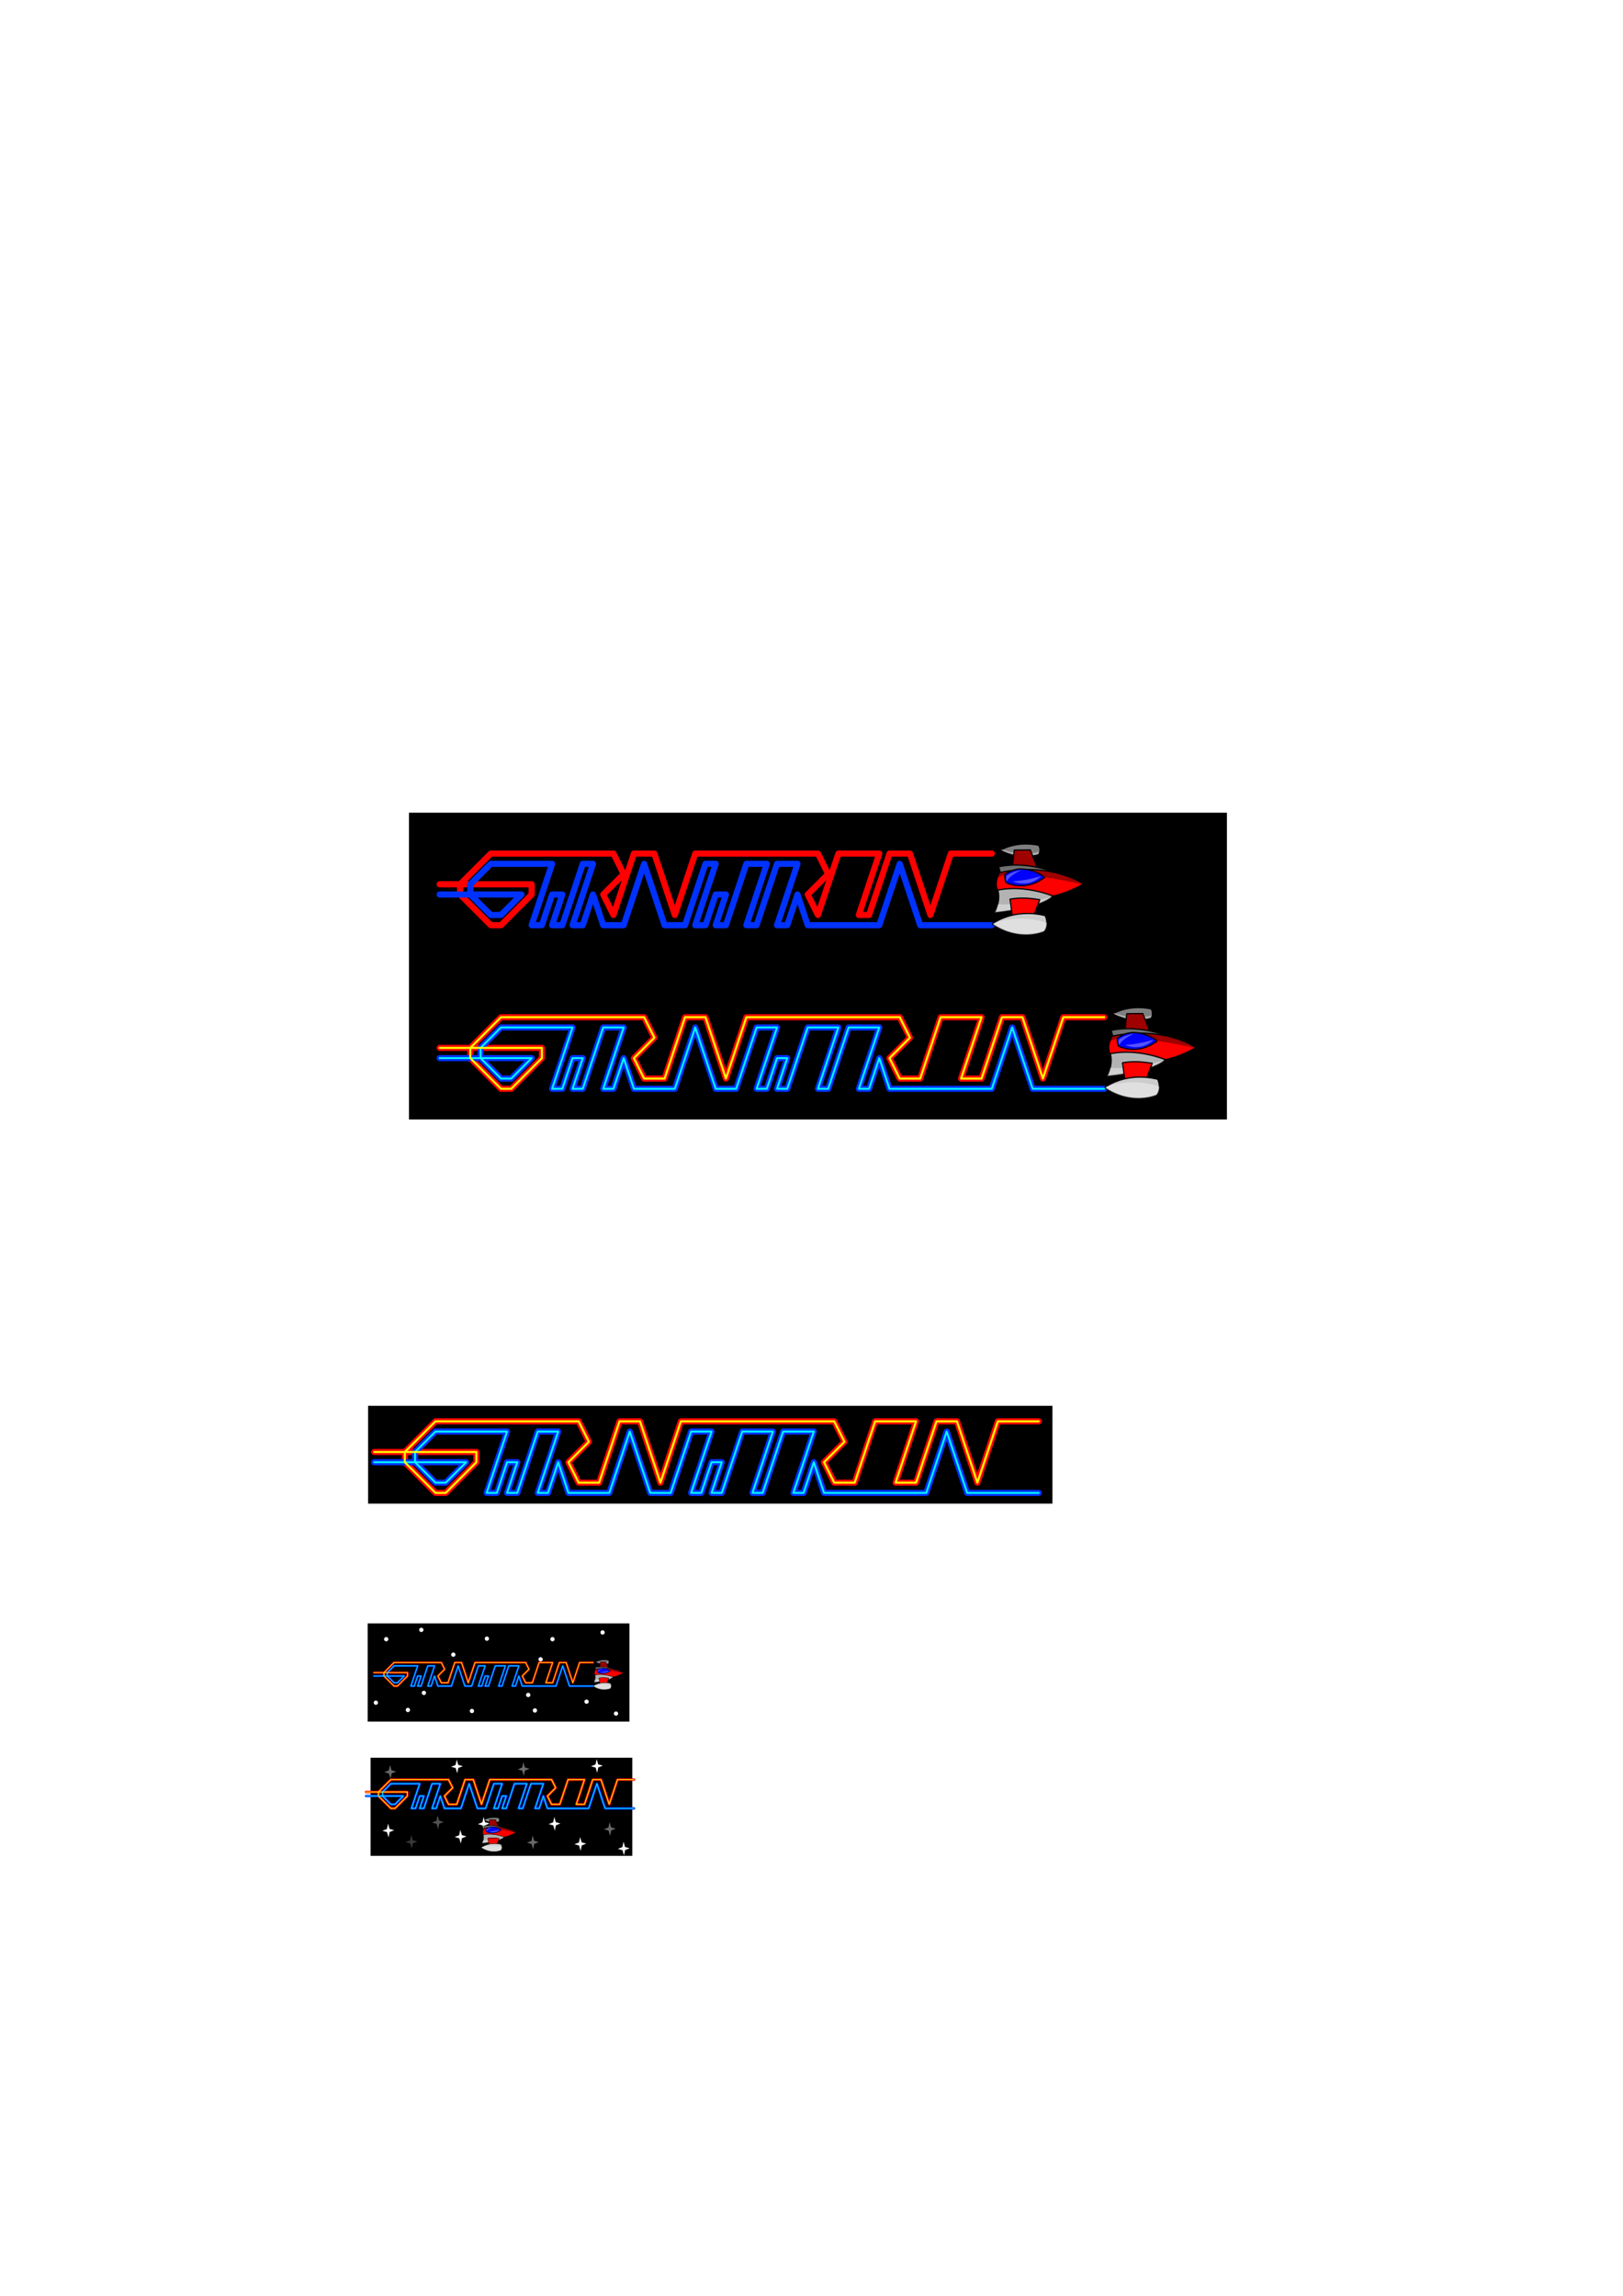 <?xml version="1.0" encoding="UTF-8" standalone="no"?>
<!-- Created with Inkscape (http://www.inkscape.org/) -->

<svg
   xmlns:dc="http://purl.org/dc/elements/1.1/"
   xmlns:cc="http://creativecommons.org/ns#"
   xmlns:rdf="http://www.w3.org/1999/02/22-rdf-syntax-ns#"
   xmlns:svg="http://www.w3.org/2000/svg"
   xmlns="http://www.w3.org/2000/svg"
   xmlns:sodipodi="http://sodipodi.sourceforge.net/DTD/sodipodi-0.dtd"
   xmlns:inkscape="http://www.inkscape.org/namespaces/inkscape"
   width="210mm"
   height="297mm"
   id="svg2"
   sodipodi:version="0.32"
   inkscape:version="0.48.0 r9654"
   sodipodi:docname="titulo.svg"
   inkscape:output_extension="org.inkscape.output.svg.inkscape"
   sodipodi:modified="TRUE"
   version="1.1">
  <defs
     id="defs4">
    <linearGradient
       id="linearGradient5367">
      <stop
         style="stop-color:#75f85d;stop-opacity:1;"
         offset="0"
         id="stop5369" />
      <stop
         style="stop-color:#000000;stop-opacity:1;"
         offset="1"
         id="stop5371" />
    </linearGradient>
    <filter
       inkscape:collect="always"
       id="filter12291">
      <feGaussianBlur
         inkscape:collect="always"
         stdDeviation="1.616"
         id="feGaussianBlur12293" />
    </filter>
    <filter
       inkscape:collect="always"
       id="filter12295">
      <feGaussianBlur
         inkscape:collect="always"
         stdDeviation="1.616"
         id="feGaussianBlur12297" />
    </filter>
    <filter
       inkscape:collect="always"
       id="filter12299">
      <feGaussianBlur
         inkscape:collect="always"
         stdDeviation="1.616"
         id="feGaussianBlur12301" />
    </filter>
    <filter
       inkscape:collect="always"
       id="filter12303">
      <feGaussianBlur
         inkscape:collect="always"
         stdDeviation="1.616"
         id="feGaussianBlur12305" />
    </filter>
    <filter
       color-interpolation-filters="sRGB"
       inkscape:collect="always"
       id="filter12295-1">
      <feGaussianBlur
         inkscape:collect="always"
         stdDeviation="1.616"
         id="feGaussianBlur12297-7" />
    </filter>
    <filter
       color-interpolation-filters="sRGB"
       inkscape:collect="always"
       id="filter12291-4">
      <feGaussianBlur
         inkscape:collect="always"
         stdDeviation="1.616"
         id="feGaussianBlur12293-0" />
    </filter>
    <filter
       inkscape:collect="always"
       id="filter5379"
       x="-0.72"
       width="2.44"
       y="-0.72"
       height="2.44">
      <feGaussianBlur
         inkscape:collect="always"
         stdDeviation="1.061"
         id="feGaussianBlur5381" />
    </filter>
    <filter
       color-interpolation-filters="sRGB"
       inkscape:collect="always"
       id="filter5379-2"
       x="-0.72"
       width="2.44"
       y="-0.72"
       height="2.44">
      <feGaussianBlur
         inkscape:collect="always"
         stdDeviation="1.061"
         id="feGaussianBlur5381-3" />
    </filter>
    <filter
       color-interpolation-filters="sRGB"
       inkscape:collect="always"
       id="filter5379-4"
       x="-0.72"
       width="2.44"
       y="-0.72"
       height="2.44">
      <feGaussianBlur
         inkscape:collect="always"
         stdDeviation="1.061"
         id="feGaussianBlur5381-0" />
    </filter>
    <filter
       color-interpolation-filters="sRGB"
       inkscape:collect="always"
       id="filter5379-7"
       x="-0.72"
       width="2.44"
       y="-0.72"
       height="2.44">
      <feGaussianBlur
         inkscape:collect="always"
         stdDeviation="1.061"
         id="feGaussianBlur5381-7" />
    </filter>
    <filter
       color-interpolation-filters="sRGB"
       inkscape:collect="always"
       id="filter5379-5"
       x="-0.72"
       width="2.44"
       y="-0.72"
       height="2.44">
      <feGaussianBlur
         inkscape:collect="always"
         stdDeviation="1.061"
         id="feGaussianBlur5381-4" />
    </filter>
    <filter
       color-interpolation-filters="sRGB"
       inkscape:collect="always"
       id="filter5379-9"
       x="-0.72"
       width="2.44"
       y="-0.72"
       height="2.44">
      <feGaussianBlur
         inkscape:collect="always"
         stdDeviation="1.061"
         id="feGaussianBlur5381-36" />
    </filter>
    <filter
       color-interpolation-filters="sRGB"
       inkscape:collect="always"
       id="filter5379-8"
       x="-0.72"
       width="2.44"
       y="-0.72"
       height="2.44">
      <feGaussianBlur
         inkscape:collect="always"
         stdDeviation="1.061"
         id="feGaussianBlur5381-01" />
    </filter>
    <filter
       color-interpolation-filters="sRGB"
       inkscape:collect="always"
       id="filter5379-87"
       x="-0.72"
       width="2.44"
       y="-0.72"
       height="2.44">
      <feGaussianBlur
         inkscape:collect="always"
         stdDeviation="1.061"
         id="feGaussianBlur5381-05" />
    </filter>
    <filter
       color-interpolation-filters="sRGB"
       inkscape:collect="always"
       id="filter5379-42"
       x="-0.72"
       width="2.44"
       y="-0.72"
       height="2.44">
      <feGaussianBlur
         inkscape:collect="always"
         stdDeviation="1.061"
         id="feGaussianBlur5381-76" />
    </filter>
    <filter
       color-interpolation-filters="sRGB"
       inkscape:collect="always"
       id="filter5379-0"
       x="-0.72"
       width="2.44"
       y="-0.72"
       height="2.44">
      <feGaussianBlur
         inkscape:collect="always"
         stdDeviation="1.061"
         id="feGaussianBlur5381-9" />
    </filter>
    <filter
       color-interpolation-filters="sRGB"
       inkscape:collect="always"
       id="filter5379-6"
       x="-0.72"
       width="2.44"
       y="-0.72"
       height="2.44">
      <feGaussianBlur
         inkscape:collect="always"
         stdDeviation="1.061"
         id="feGaussianBlur5381-92" />
    </filter>
    <filter
       color-interpolation-filters="sRGB"
       inkscape:collect="always"
       id="filter5379-52"
       x="-0.72"
       width="2.44"
       y="-0.72"
       height="2.44">
      <feGaussianBlur
         inkscape:collect="always"
         stdDeviation="1.061"
         id="feGaussianBlur5381-31" />
    </filter>
    <filter
       color-interpolation-filters="sRGB"
       inkscape:collect="always"
       id="filter5379-49"
       x="-0.72"
       width="2.44"
       y="-0.72"
       height="2.44">
      <feGaussianBlur
         inkscape:collect="always"
         stdDeviation="1.061"
         id="feGaussianBlur5381-5" />
    </filter>
    <filter
       color-interpolation-filters="sRGB"
       inkscape:collect="always"
       id="filter5379-61"
       x="-0.72"
       width="2.44"
       y="-0.72"
       height="2.44">
      <feGaussianBlur
         inkscape:collect="always"
         stdDeviation="1.061"
         id="feGaussianBlur5381-77" />
    </filter>
    <filter
       color-interpolation-filters="sRGB"
       inkscape:collect="always"
       id="filter5379-24"
       x="-0.72"
       width="2.44"
       y="-0.72"
       height="2.44">
      <feGaussianBlur
         inkscape:collect="always"
         stdDeviation="1.061"
         id="feGaussianBlur5381-30" />
    </filter>
    <filter
       color-interpolation-filters="sRGB"
       inkscape:collect="always"
       id="filter12295-1-2">
      <feGaussianBlur
         inkscape:collect="always"
         stdDeviation="1.616"
         id="feGaussianBlur12297-7-2" />
    </filter>
    <filter
       color-interpolation-filters="sRGB"
       inkscape:collect="always"
       id="filter12291-4-7">
      <feGaussianBlur
         inkscape:collect="always"
         stdDeviation="1.616"
         id="feGaussianBlur12293-0-1" />
    </filter>
    <filter
       inkscape:collect="always"
       id="filter5815"
       x="-0.25"
       width="1.501"
       y="-0.25"
       height="1.501">
      <feGaussianBlur
         inkscape:collect="always"
         stdDeviation="1.264"
         id="feGaussianBlur5817" />
    </filter>
    <filter
       color-interpolation-filters="sRGB"
       inkscape:collect="always"
       id="filter5815-3"
       x="-0.25"
       width="1.501"
       y="-0.25"
       height="1.501">
      <feGaussianBlur
         inkscape:collect="always"
         stdDeviation="1.264"
         id="feGaussianBlur5817-7" />
    </filter>
    <filter
       color-interpolation-filters="sRGB"
       inkscape:collect="always"
       id="filter5815-4"
       x="-0.25"
       width="1.501"
       y="-0.25"
       height="1.501">
      <feGaussianBlur
         inkscape:collect="always"
         stdDeviation="1.264"
         id="feGaussianBlur5817-2" />
    </filter>
    <filter
       color-interpolation-filters="sRGB"
       inkscape:collect="always"
       id="filter5815-9"
       x="-0.25"
       width="1.501"
       y="-0.25"
       height="1.501">
      <feGaussianBlur
         inkscape:collect="always"
         stdDeviation="1.264"
         id="feGaussianBlur5817-9" />
    </filter>
    <filter
       color-interpolation-filters="sRGB"
       inkscape:collect="always"
       id="filter5815-0"
       x="-0.25"
       width="1.501"
       y="-0.25"
       height="1.501">
      <feGaussianBlur
         inkscape:collect="always"
         stdDeviation="1.264"
         id="feGaussianBlur5817-99" />
    </filter>
    <filter
       color-interpolation-filters="sRGB"
       inkscape:collect="always"
       id="filter5815-7"
       x="-0.25"
       width="1.501"
       y="-0.25"
       height="1.501">
      <feGaussianBlur
         inkscape:collect="always"
         stdDeviation="1.264"
         id="feGaussianBlur5817-8" />
    </filter>
    <filter
       color-interpolation-filters="sRGB"
       inkscape:collect="always"
       id="filter5815-48"
       x="-0.25"
       width="1.501"
       y="-0.25"
       height="1.501">
      <feGaussianBlur
         inkscape:collect="always"
         stdDeviation="1.264"
         id="feGaussianBlur5817-5" />
    </filter>
    <filter
       color-interpolation-filters="sRGB"
       inkscape:collect="always"
       id="filter5815-6"
       x="-0.25"
       width="1.501"
       y="-0.25"
       height="1.501">
      <feGaussianBlur
         inkscape:collect="always"
         stdDeviation="1.264"
         id="feGaussianBlur5817-52" />
    </filter>
    <filter
       color-interpolation-filters="sRGB"
       inkscape:collect="always"
       id="filter5815-08"
       x="-0.25"
       width="1.501"
       y="-0.25"
       height="1.501">
      <feGaussianBlur
         inkscape:collect="always"
         stdDeviation="1.264"
         id="feGaussianBlur5817-3" />
    </filter>
    <filter
       color-interpolation-filters="sRGB"
       inkscape:collect="always"
       id="filter5815-05"
       x="-0.25"
       width="1.501"
       y="-0.25"
       height="1.501">
      <feGaussianBlur
         inkscape:collect="always"
         stdDeviation="1.264"
         id="feGaussianBlur5817-96" />
    </filter>
    <filter
       color-interpolation-filters="sRGB"
       inkscape:collect="always"
       id="filter5815-5"
       x="-0.25"
       width="1.501"
       y="-0.25"
       height="1.501">
      <feGaussianBlur
         inkscape:collect="always"
         stdDeviation="1.264"
         id="feGaussianBlur5817-21" />
    </filter>
    <filter
       color-interpolation-filters="sRGB"
       inkscape:collect="always"
       id="filter5815-44"
       x="-0.25"
       width="1.501"
       y="-0.25"
       height="1.501">
      <feGaussianBlur
         inkscape:collect="always"
         stdDeviation="1.264"
         id="feGaussianBlur5817-58" />
    </filter>
    <filter
       color-interpolation-filters="sRGB"
       inkscape:collect="always"
       id="filter5815-08-3"
       x="-0.25"
       width="1.501"
       y="-0.25"
       height="1.501">
      <feGaussianBlur
         inkscape:collect="always"
         stdDeviation="1.264"
         id="feGaussianBlur5817-3-8" />
    </filter>
    <filter
       color-interpolation-filters="sRGB"
       inkscape:collect="always"
       id="filter5815-08-7"
       x="-0.25"
       width="1.501"
       y="-0.25"
       height="1.501">
      <feGaussianBlur
         inkscape:collect="always"
         stdDeviation="1.264"
         id="feGaussianBlur5817-3-4" />
    </filter>
    <filter
       color-interpolation-filters="sRGB"
       inkscape:collect="always"
       id="filter5815-08-8"
       x="-0.25"
       width="1.501"
       y="-0.25"
       height="1.501">
      <feGaussianBlur
         inkscape:collect="always"
         stdDeviation="1.264"
         id="feGaussianBlur5817-3-7" />
    </filter>
    <filter
       color-interpolation-filters="sRGB"
       inkscape:collect="always"
       id="filter5815-08-34"
       x="-0.25"
       width="1.501"
       y="-0.25"
       height="1.501">
      <feGaussianBlur
         inkscape:collect="always"
         stdDeviation="1.264"
         id="feGaussianBlur5817-3-1" />
    </filter>
  </defs>
  <sodipodi:namedview
     id="base"
     pagecolor="#ffffff"
     bordercolor="#666666"
     borderopacity="1.0"
     inkscape:pageopacity="0.0"
     inkscape:pageshadow="2"
     inkscape:zoom="3.959798"
     inkscape:cx="238.16168"
     inkscape:cy="178.81381"
     inkscape:document-units="px"
     inkscape:current-layer="layer1"
     showgrid="true"
     inkscape:object-points="true"
     inkscape:grid-points="false"
     gridtolerance="10000"
     inkscape:window-width="1280"
     inkscape:window-height="778"
     inkscape:window-x="-4"
     inkscape:window-y="-4"
     inkscape:window-maximized="0" />
  <g
     inkscape:label="Capa 1"
     inkscape:groupmode="layer"
     id="layer1">
    <rect
       style="opacity:1;fill:#000000;fill-opacity:1;fill-rule:evenodd;stroke:none;stroke-width:1;stroke-linecap:round;stroke-linejoin:round;stroke-miterlimit:4;stroke-dasharray:none;stroke-dashoffset:0;stroke-opacity:1"
       id="rect2216"
       width="334.673"
       height="47.812"
       x="180"
       y="687.362"
       inkscape:export-filename="C:\Documents and Settings\Carles Vicent\Escritorio\titulo.png"
       inkscape:export-xdpi="188.24361"
       inkscape:export-ydpi="188.24361" />
    <rect
       style="opacity:1;fill:#000000;fill-opacity:1;stroke:none;stroke-width:3;stroke-linecap:round;stroke-linejoin:round;stroke-miterlimit:4;stroke-dasharray:none;stroke-dashoffset:0;stroke-opacity:1"
       id="rect5306"
       width="400"
       height="150"
       x="200"
       y="397.362"
       inkscape:export-filename="C:\Documents and Settings\Carles Vicent\Escritorio\titulo.png"
       inkscape:export-xdpi="100"
       inkscape:export-ydpi="100" />
    <path
       style="fill:none;fill-rule:evenodd;stroke:#ff0000;stroke-width:3;stroke-linecap:round;stroke-linejoin:round;stroke-opacity:1;stroke-miterlimit:4;stroke-dasharray:none;filter:url(#filter12303)"
       d="M 215,432.362 L 260,432.362 L 260,437.362 L 245,452.362 L 240,452.362 L 225,437.362 L 225,432.362 L 240,417.362 L 300,417.362 L 305,427.362 L 295,437.362 L 300,447.362 L 310,417.362 L 320,417.362 L 330,447.362 L 340,417.362 L 400,417.362 L 405,427.362 L 395,437.362 L 400,447.362 L 410,417.362 L 430,417.362 L 420,447.362 L 425,447.362 L 435,417.362 L 445,417.362 L 455,447.362 L 465,417.362 L 485,417.362"
       id="path2166"
       inkscape:export-filename="C:\Documents and Settings\Carles Vicent\Escritorio\titulo.png"
       inkscape:export-xdpi="100"
       inkscape:export-ydpi="100" />
    <path
       style="fill:none;fill-rule:evenodd;stroke:#0032ff;stroke-width:3;stroke-linecap:round;stroke-linejoin:round;stroke-opacity:1;stroke-miterlimit:4;stroke-dasharray:none;filter:url(#filter12299)"
       d="M 215,437.362 L 255,437.362 L 245,447.362 L 240,447.362 L 230,437.362 L 230,432.362 L 240,422.362 L 270,422.362 L 265,437.362 L 260,452.362 L 265,452.362 L 270,437.362 L 275,437.362 L 270,452.362 L 275,452.362 L 285,422.362 L 290,422.362 L 280,452.362 L 285,452.362 L 290,437.362 L 295,452.362 L 305,452.362 L 315,422.362 L 325,452.362 L 335,452.362 L 345,422.362 L 350,422.362 L 340,452.362 L 345,452.362 L 350,437.362 L 355,437.362 L 350,452.362 L 355,452.362 L 365,422.362 L 375,422.362 L 365,452.362 L 370,452.362 L 380,422.362 L 390,422.362 L 380,452.362 L 385,452.362 L 390,437.362 L 395,452.362 L 430,452.362 L 440,422.362 L 450,452.362 L 485,452.362"
       id="path2170"
       sodipodi:nodetypes="cccccccccccccccccccccccccccccccccccccccccccccc"
       inkscape:export-filename="C:\Documents and Settings\Carles Vicent\Escritorio\titulo.png"
       inkscape:export-xdpi="100"
       inkscape:export-ydpi="100" />
    <path
       style="fill:none;fill-rule:evenodd;stroke:#ff0000;stroke-width:3;stroke-linecap:round;stroke-linejoin:round;stroke-opacity:1;stroke-miterlimit:4;stroke-dasharray:none;filter:url(#filter12295)"
       d="M 215,512.362 L 265,512.362 L 265,517.362 L 250,532.362 L 245,532.362 L 230,517.362 L 230,512.362 L 245,497.362 L 315,497.362 L 320,507.362 L 310,517.362 L 315,527.362 L 325,527.362 L 335,497.362 L 345,497.362 L 355,527.362 L 365,497.362 L 440,497.362 L 445,507.362 L 435,517.362 L 440,527.362 L 450,527.362 L 460,497.362 L 480,497.362 L 470,527.362 L 480,527.362 L 490,497.362 L 500,497.362 L 510,527.362 L 520,497.362 L 540,497.362"
       id="path7019"
       inkscape:export-filename="C:\Documents and Settings\Carles Vicent\Escritorio\titulo.png"
       inkscape:export-xdpi="100"
       inkscape:export-ydpi="100" />
    <path
       style="fill:none;fill-rule:evenodd;stroke:#0032ff;stroke-width:3;stroke-linecap:round;stroke-linejoin:round;stroke-opacity:1;stroke-miterlimit:4;stroke-dasharray:none;filter:url(#filter12291)"
       d="M 215,517.362 L 260,517.362 L 250,527.362 L 245,527.362 L 235,517.362 L 235,512.362 L 245,502.362 L 280,502.362 L 270,532.362 L 275,532.362 L 280,517.362 L 285,517.362 L 280,532.362 L 285,532.362 L 295,502.362 L 305,502.362 L 295,532.362 L 300,532.362 L 305,517.362 L 310,532.362 L 330,532.362 L 340,502.362 L 350,532.362 L 360,532.362 L 370,502.362 L 380,502.362 L 370,532.362 L 375,532.362 L 380,517.362 L 385,517.362 L 380,532.362 L 385,532.362 L 395,502.362 L 410,502.362 L 400,532.362 L 405,532.362 L 415,502.362 L 430,502.362 L 420,532.362 L 425,532.362 L 430,517.362 L 435,532.362 L 485,532.362 L 495,502.362 L 505,532.362 L 540,532.362"
       id="path7021"
       sodipodi:nodetypes="ccccccccccccccccccccc"
       inkscape:export-filename="C:\Documents and Settings\Carles Vicent\Escritorio\titulo.png"
       inkscape:export-xdpi="100"
       inkscape:export-ydpi="100" />
    <g
       id="g12551"
       transform="matrix(0,-8.2647966e-2,-7.8731519e-2,0,632.486,601.812)"
       inkscape:export-filename="C:\Documents and Settings\Carles Vicent\Escritorio\titulo.png"
       inkscape:export-xdpi="100"
       inkscape:export-ydpi="100">
      <path
         inkscape:export-ydpi="11.18"
         inkscape:export-xdpi="11.18"
         inkscape:export-filename="D:\fenix\garnatron1.7\fpg\Nave\nave20.png"
         sodipodi:nodetypes="cccc"
         id="path1951"
         d="M 1283.112,1119.965 C 1218.207,996.203 1257.316,887.257 1257.316,887.257 C 1281.447,862.853 1313.068,882.899 1313.068,882.899 C 1340.527,1025.836 1285.608,1119.093 1283.112,1119.965 z "
         style="fill:#cccccc;fill-opacity:1;fill-rule:nonzero;stroke:#000000;stroke-width:7.273;stroke-linecap:round;stroke-linejoin:round;stroke-miterlimit:4;stroke-dasharray:none;stroke-dashoffset:0;stroke-opacity:1" />
      <path
         inkscape:export-ydpi="11.18"
         inkscape:export-xdpi="11.18"
         inkscape:export-filename="D:\fenix\garnatron1.7\fpg\Nave\nave20.png"
         style="fill:#000000;fill-opacity:0.376;fill-rule:nonzero;stroke:none;stroke-width:7.273;stroke-linecap:round;stroke-linejoin:round;stroke-miterlimit:4;stroke-dasharray:none;stroke-dashoffset:0;stroke-opacity:1"
         d="M 1285.556,875.145 C 1276.463,875.197 1266.355,878.119 1257.306,887.27 C 1257.306,887.27 1218.214,996.196 1283.118,1119.958 C 1285.615,1119.086 1340.516,1025.832 1313.056,882.895 C 1313.056,882.895 1300.711,875.06 1285.556,875.145 z "
         id="path1953" />
      <path
         inkscape:export-ydpi="11.18"
         inkscape:export-xdpi="11.18"
         inkscape:export-filename="D:\fenix\garnatron1.7\fpg\Nave\nave20.png"
         style="fill:#ffffff;fill-opacity:0.376;fill-rule:nonzero;stroke:none;stroke-width:7.273;stroke-linecap:round;stroke-linejoin:round;stroke-miterlimit:4;stroke-dasharray:none;stroke-dashoffset:0;stroke-opacity:1"
         d="M 1275.119,879.04 C 1241.07,994.798 1289.744,1113.915 1289.744,1113.915 L 1284.931,1116.634 C 1272.344,1094.091 1235.313,1008.091 1258.869,885.478 C 1258.869,885.478 1265.558,881.249 1275.119,879.04 z "
         id="path1983" />
      <path
         inkscape:export-ydpi="11.18"
         inkscape:export-xdpi="11.18"
         inkscape:export-filename="D:\fenix\garnatron1.7\fpg\Nave\nave20.png"
         style="fill:#ff0000;fill-opacity:1;fill-rule:nonzero;stroke:#000000;stroke-width:7.273;stroke-linecap:round;stroke-linejoin:round;stroke-miterlimit:4;stroke-dasharray:none;stroke-dashoffset:0;stroke-opacity:1"
         d="M 1130.148,872.366 L 1285.719,934.957 L 1284.404,1034.652 L 1085.265,1057.337 L 1130.148,872.366 z "
         id="path1955"
         sodipodi:nodetypes="ccccc" />
      <path
         inkscape:export-ydpi="11.18"
         inkscape:export-xdpi="11.18"
         inkscape:export-filename="D:\fenix\garnatron1.7\fpg\Nave\nave20.png"
         style="fill:#000000;fill-opacity:0.376;fill-rule:nonzero;stroke:none;stroke-width:7.273;stroke-linecap:round;stroke-linejoin:round;stroke-miterlimit:4;stroke-dasharray:none;stroke-dashoffset:0;stroke-opacity:1"
         d="M 1151.181,880.833 L 1155.118,1049.364 L 1284.4,1034.646 L 1285.712,934.958 L 1151.181,880.833 z "
         id="path1957" />
      <path
         inkscape:export-ydpi="11.18"
         inkscape:export-xdpi="11.18"
         inkscape:export-filename="D:\fenix\garnatron1.7\fpg\Nave\nave20.png"
         sodipodi:nodetypes="cccc"
         id="path1959"
         d="M 1152.522,786.763 C 1096.479,832.428 1057.041,1125.096 1057.041,1125.096 C 1142.143,1106.415 1185.732,1133.399 1185.732,1133.399 C 1221.019,956.967 1154.597,788.839 1152.522,786.763 z "
         style="fill:#b3b3b3;fill-opacity:1;fill-rule:nonzero;stroke:#000000;stroke-width:7.273;stroke-linecap:round;stroke-linejoin:round;stroke-miterlimit:4;stroke-dasharray:none;stroke-dashoffset:0;stroke-opacity:1" />
      <path
         inkscape:export-ydpi="11.18"
         inkscape:export-xdpi="11.18"
         inkscape:export-filename="D:\fenix\garnatron1.7\fpg\Nave\nave20.png"
         style="fill:#000000;fill-opacity:0.376;fill-rule:nonzero;stroke:none;stroke-width:7.273;stroke-linecap:round;stroke-linejoin:round;stroke-miterlimit:4;stroke-dasharray:none;stroke-dashoffset:0;stroke-opacity:1"
         d="M 1149.306,789.677 C 1148.616,790.361 1147.928,791.076 1147.243,791.833 L 1131.962,1119.239 C 1167.599,1122.211 1185.743,1133.395 1185.743,1133.395 C 1217.533,974.449 1166.759,822.303 1154.868,792.177 L 1154.4,791.958 L 1149.306,789.677 z "
         id="path1961" />
      <path
         inkscape:export-ydpi="11.18"
         inkscape:export-xdpi="11.18"
         inkscape:export-filename="D:\fenix\garnatron1.7\fpg\Nave\nave20.png"
         sodipodi:nodetypes="cccc"
         id="path1963"
         d="M 1083.484,606.864 C 933.099,880.642 1023.715,1121.643 1023.715,1121.643 C 1079.628,1175.627 1151.529,1125.83 1151.529,1125.83 C 1215.153,809.636 1089.268,608.792 1083.484,606.864 z "
         style="fill:#ff0000;fill-opacity:1;fill-rule:nonzero;stroke:#000000;stroke-width:7.273;stroke-linecap:round;stroke-linejoin:round;stroke-miterlimit:4;stroke-dasharray:none;stroke-dashoffset:0;stroke-opacity:1" />
      <path
         inkscape:export-ydpi="11.18"
         inkscape:export-xdpi="11.18"
         inkscape:export-filename="D:\fenix\garnatron1.7\fpg\Nave\nave20.png"
         sodipodi:nodetypes="ccccc"
         style="fill:#000000;fill-opacity:0.376;fill-rule:nonzero;stroke:none;stroke-width:7.273;stroke-linecap:round;stroke-linejoin:round;stroke-miterlimit:4;stroke-dasharray:none;stroke-dashoffset:0;stroke-opacity:1"
         d="M 1083.493,606.864 C 1082.994,607.774 1082.488,608.674 1081.993,609.583 C 1125.752,821.131 1172.731,1118.457 1110.306,1143.552 C 1134.361,1137.686 1151.525,1125.833 1151.525,1125.833 C 1215.149,809.639 1089.277,608.792 1083.493,606.864 z "
         id="path1965" />
      <path
         inkscape:export-ydpi="11.18"
         inkscape:export-xdpi="11.18"
         inkscape:export-filename="D:\fenix\garnatron1.7\fpg\Nave\nave20.png"
         style="fill:#0000ff;fill-opacity:1;fill-rule:nonzero;stroke:#000000;stroke-width:7.273;stroke-linecap:round;stroke-linejoin:round;stroke-miterlimit:4;stroke-dasharray:none;stroke-dashoffset:0;stroke-opacity:1"
         d="M 1123.371,845.865 C 1033.236,970.607 1092.652,1085.907 1092.652,1085.907 C 1102.065,1093.861 1138.183,1094.158 1138.183,1094.158 C 1223.927,983.325 1125.023,845.074 1123.371,845.865 z "
         id="path1967"
         sodipodi:nodetypes="cccc" />
      <path
         inkscape:export-ydpi="11.18"
         inkscape:export-xdpi="11.18"
         inkscape:export-filename="D:\fenix\garnatron1.7\fpg\Nave\nave20.png"
         style="fill:#b3b3b3;fill-opacity:1;fill-rule:nonzero;stroke:#000000;stroke-width:7.273;stroke-linecap:round;stroke-linejoin:round;stroke-miterlimit:4;stroke-dasharray:none;stroke-dashoffset:0;stroke-opacity:1"
         d="M 1012.446,795.066 C 937.722,878.092 914.89,1156.231 914.89,1156.231 C 997.916,1114.718 1047.732,1137.55 1047.732,1137.55 C 1080.943,969.421 1014.521,797.141 1012.446,795.066 z "
         id="path1969"
         sodipodi:nodetypes="cccc" />
      <path
         inkscape:export-ydpi="11.18"
         inkscape:export-xdpi="11.18"
         inkscape:export-filename="D:\fenix\garnatron1.7\fpg\Nave\nave20.png"
         style="fill:#ffffff;fill-opacity:0.376;fill-rule:nonzero;stroke:none;stroke-width:7.273;stroke-linecap:round;stroke-linejoin:round;stroke-miterlimit:4;stroke-dasharray:none;stroke-dashoffset:0;stroke-opacity:1"
         d="M 1005.806,803.083 C 936.348,894.605 914.899,1156.239 914.899,1156.239 C 933.011,1147.183 949.527,1141.17 964.306,1137.333 C 962.451,1114.007 956.173,991.413 1008.306,803.364 L 1005.806,803.083 z "
         id="path1971" />
      <path
         inkscape:export-ydpi="11.18"
         inkscape:export-xdpi="11.18"
         inkscape:export-filename="D:\fenix\garnatron1.7\fpg\Nave\nave20.png"
         sodipodi:nodetypes="ccccc"
         id="path1973"
         d="M 990.836,876.366 L 835.265,938.957 L 836.58,1038.652 L 994.206,1061.337 C 1005.537,995.528 1000.262,933.872 990.836,876.366 z "
         style="fill:#ff0000;fill-opacity:1;fill-rule:nonzero;stroke:#000000;stroke-width:7.273;stroke-linecap:round;stroke-linejoin:round;stroke-miterlimit:4;stroke-dasharray:none;stroke-dashoffset:0;stroke-opacity:1" />
      <path
         inkscape:export-ydpi="11.18"
         inkscape:export-xdpi="11.18"
         inkscape:export-filename="D:\fenix\garnatron1.7\fpg\Nave\nave20.png"
         style="fill:#cccccc;fill-opacity:1;fill-rule:nonzero;stroke:#000000;stroke-width:7.273;stroke-linecap:round;stroke-linejoin:round;stroke-miterlimit:4;stroke-dasharray:none;stroke-dashoffset:0;stroke-opacity:1"
         d="M 846.437,1170.975 C 737.19,999.623 803.018,848.784 803.018,848.784 C 843.636,814.996 896.859,842.75 896.859,842.75 C 943.079,1040.651 850.639,1169.769 846.437,1170.975 z "
         id="path1975"
         sodipodi:nodetypes="cccc" />
      <path
         inkscape:export-ydpi="11.18"
         inkscape:export-xdpi="11.18"
         inkscape:export-filename="D:\fenix\garnatron1.7\fpg\Nave\nave20.png"
         sodipodi:nodetypes="ccc"
         id="path1977"
         d="M 1129.356,868.407 C 1055.385,952.689 1099.797,1044.232 1099.797,1044.232 C 1104.966,946.062 1132.848,868.978 1129.356,868.407 z "
         style="fill:#ffffff;fill-opacity:0.329;fill-rule:nonzero;stroke:none;stroke-width:1;stroke-linecap:round;stroke-linejoin:round;stroke-miterlimit:4;stroke-dasharray:none;stroke-dashoffset:0;stroke-opacity:1" />
      <path
         inkscape:export-ydpi="11.18"
         inkscape:export-xdpi="11.18"
         inkscape:export-filename="D:\fenix\garnatron1.7\fpg\Nave\nave20.png"
         sodipodi:nodetypes="cccc"
         id="path1979"
         d="M 1099.37,1080.062 C 1135.294,1067.69 1166.835,988.946 1166.835,988.946 C 1159.651,1045.856 1132.431,1083.398 1132.431,1083.398 C 1116.265,1088.346 1100.268,1081.712 1099.37,1080.062 z "
         style="fill:#ffffff;fill-opacity:0.329;fill-rule:nonzero;stroke:none;stroke-width:1;stroke-linecap:round;stroke-linejoin:round;stroke-miterlimit:4;stroke-dasharray:none;stroke-dashoffset:0;stroke-opacity:1" />
      <path
         inkscape:export-ydpi="11.18"
         inkscape:export-xdpi="11.18"
         inkscape:export-filename="D:\fenix\garnatron1.7\fpg\Nave\nave20.png"
         style="fill:#ffffff;fill-opacity:0.376;fill-rule:nonzero;stroke:none;stroke-width:7.273;stroke-linecap:round;stroke-linejoin:round;stroke-miterlimit:4;stroke-dasharray:none;stroke-dashoffset:0;stroke-opacity:1"
         d="M 850.556,832.02 C 835.25,832.091 818.256,836.1 803.024,848.77 C 803.024,848.77 738.058,997.68 844.337,1167.645 L 852.618,1162.458 C 852.618,1162.458 912.417,1007.786 853.181,832.052 C 852.307,832.03 851.441,832.016 850.556,832.02 z "
         id="path1981" />
    </g>
    <g
       id="g12570"
       transform="matrix(0,-8.2647966e-2,-7.8731519e-2,0,577.486,521.812)"
       inkscape:export-filename="C:\Documents and Settings\Carles Vicent\Escritorio\titulo.png"
       inkscape:export-xdpi="100"
       inkscape:export-ydpi="100">
      <path
         inkscape:export-ydpi="11.18"
         inkscape:export-xdpi="11.18"
         inkscape:export-filename="D:\fenix\garnatron1.7\fpg\Nave\nave20.png"
         sodipodi:nodetypes="cccc"
         id="path12572"
         d="M 1283.112,1119.965 C 1218.207,996.203 1257.316,887.257 1257.316,887.257 C 1281.447,862.853 1313.068,882.899 1313.068,882.899 C 1340.527,1025.836 1285.608,1119.093 1283.112,1119.965 z "
         style="fill:#cccccc;fill-opacity:1;fill-rule:nonzero;stroke:#000000;stroke-width:7.273;stroke-linecap:round;stroke-linejoin:round;stroke-miterlimit:4;stroke-dasharray:none;stroke-dashoffset:0;stroke-opacity:1" />
      <path
         inkscape:export-ydpi="11.18"
         inkscape:export-xdpi="11.18"
         inkscape:export-filename="D:\fenix\garnatron1.7\fpg\Nave\nave20.png"
         style="fill:#000000;fill-opacity:0.376;fill-rule:nonzero;stroke:none;stroke-width:7.273;stroke-linecap:round;stroke-linejoin:round;stroke-miterlimit:4;stroke-dasharray:none;stroke-dashoffset:0;stroke-opacity:1"
         d="M 1285.556,875.145 C 1276.463,875.197 1266.355,878.119 1257.306,887.27 C 1257.306,887.27 1218.214,996.196 1283.118,1119.958 C 1285.615,1119.086 1340.516,1025.832 1313.056,882.895 C 1313.056,882.895 1300.711,875.06 1285.556,875.145 z "
         id="path12574" />
      <path
         inkscape:export-ydpi="11.18"
         inkscape:export-xdpi="11.18"
         inkscape:export-filename="D:\fenix\garnatron1.7\fpg\Nave\nave20.png"
         style="fill:#ffffff;fill-opacity:0.376;fill-rule:nonzero;stroke:none;stroke-width:7.273;stroke-linecap:round;stroke-linejoin:round;stroke-miterlimit:4;stroke-dasharray:none;stroke-dashoffset:0;stroke-opacity:1"
         d="M 1275.119,879.04 C 1241.07,994.798 1289.744,1113.915 1289.744,1113.915 L 1284.931,1116.634 C 1272.344,1094.091 1235.313,1008.091 1258.869,885.478 C 1258.869,885.478 1265.558,881.249 1275.119,879.04 z "
         id="path12576" />
      <path
         inkscape:export-ydpi="11.18"
         inkscape:export-xdpi="11.18"
         inkscape:export-filename="D:\fenix\garnatron1.7\fpg\Nave\nave20.png"
         style="fill:#ff0000;fill-opacity:1;fill-rule:nonzero;stroke:#000000;stroke-width:7.273;stroke-linecap:round;stroke-linejoin:round;stroke-miterlimit:4;stroke-dasharray:none;stroke-dashoffset:0;stroke-opacity:1"
         d="M 1130.148,872.366 L 1285.719,934.957 L 1284.404,1034.652 L 1085.265,1057.337 L 1130.148,872.366 z "
         id="path12578"
         sodipodi:nodetypes="ccccc" />
      <path
         inkscape:export-ydpi="11.18"
         inkscape:export-xdpi="11.18"
         inkscape:export-filename="D:\fenix\garnatron1.7\fpg\Nave\nave20.png"
         style="fill:#000000;fill-opacity:0.376;fill-rule:nonzero;stroke:none;stroke-width:7.273;stroke-linecap:round;stroke-linejoin:round;stroke-miterlimit:4;stroke-dasharray:none;stroke-dashoffset:0;stroke-opacity:1"
         d="M 1151.181,880.833 L 1155.118,1049.364 L 1284.4,1034.646 L 1285.712,934.958 L 1151.181,880.833 z "
         id="path12580" />
      <path
         inkscape:export-ydpi="11.18"
         inkscape:export-xdpi="11.18"
         inkscape:export-filename="D:\fenix\garnatron1.7\fpg\Nave\nave20.png"
         sodipodi:nodetypes="cccc"
         id="path12582"
         d="M 1152.522,786.763 C 1096.479,832.428 1057.041,1125.096 1057.041,1125.096 C 1142.143,1106.415 1185.732,1133.399 1185.732,1133.399 C 1221.019,956.967 1154.597,788.839 1152.522,786.763 z "
         style="fill:#b3b3b3;fill-opacity:1;fill-rule:nonzero;stroke:#000000;stroke-width:7.273;stroke-linecap:round;stroke-linejoin:round;stroke-miterlimit:4;stroke-dasharray:none;stroke-dashoffset:0;stroke-opacity:1" />
      <path
         inkscape:export-ydpi="11.18"
         inkscape:export-xdpi="11.18"
         inkscape:export-filename="D:\fenix\garnatron1.7\fpg\Nave\nave20.png"
         style="fill:#000000;fill-opacity:0.376;fill-rule:nonzero;stroke:none;stroke-width:7.273;stroke-linecap:round;stroke-linejoin:round;stroke-miterlimit:4;stroke-dasharray:none;stroke-dashoffset:0;stroke-opacity:1"
         d="M 1149.306,789.677 C 1148.616,790.361 1147.928,791.076 1147.243,791.833 L 1131.962,1119.239 C 1167.599,1122.211 1185.743,1133.395 1185.743,1133.395 C 1217.533,974.449 1166.759,822.303 1154.868,792.177 L 1154.4,791.958 L 1149.306,789.677 z "
         id="path12584" />
      <path
         inkscape:export-ydpi="11.18"
         inkscape:export-xdpi="11.18"
         inkscape:export-filename="D:\fenix\garnatron1.7\fpg\Nave\nave20.png"
         sodipodi:nodetypes="cccc"
         id="path12586"
         d="M 1083.484,606.864 C 933.099,880.642 1023.715,1121.643 1023.715,1121.643 C 1079.628,1175.627 1151.529,1125.83 1151.529,1125.83 C 1215.153,809.636 1089.268,608.792 1083.484,606.864 z "
         style="fill:#ff0000;fill-opacity:1;fill-rule:nonzero;stroke:#000000;stroke-width:7.273;stroke-linecap:round;stroke-linejoin:round;stroke-miterlimit:4;stroke-dasharray:none;stroke-dashoffset:0;stroke-opacity:1" />
      <path
         inkscape:export-ydpi="11.18"
         inkscape:export-xdpi="11.18"
         inkscape:export-filename="D:\fenix\garnatron1.7\fpg\Nave\nave20.png"
         sodipodi:nodetypes="ccccc"
         style="fill:#000000;fill-opacity:0.376;fill-rule:nonzero;stroke:none;stroke-width:7.273;stroke-linecap:round;stroke-linejoin:round;stroke-miterlimit:4;stroke-dasharray:none;stroke-dashoffset:0;stroke-opacity:1"
         d="M 1083.493,606.864 C 1082.994,607.774 1082.488,608.674 1081.993,609.583 C 1125.752,821.131 1172.731,1118.457 1110.306,1143.552 C 1134.361,1137.686 1151.525,1125.833 1151.525,1125.833 C 1215.149,809.639 1089.277,608.792 1083.493,606.864 z "
         id="path12588" />
      <path
         inkscape:export-ydpi="11.18"
         inkscape:export-xdpi="11.18"
         inkscape:export-filename="D:\fenix\garnatron1.7\fpg\Nave\nave20.png"
         style="fill:#0000ff;fill-opacity:1;fill-rule:nonzero;stroke:#000000;stroke-width:7.273;stroke-linecap:round;stroke-linejoin:round;stroke-miterlimit:4;stroke-dasharray:none;stroke-dashoffset:0;stroke-opacity:1"
         d="M 1123.371,845.865 C 1033.236,970.607 1092.652,1085.907 1092.652,1085.907 C 1102.065,1093.861 1138.183,1094.158 1138.183,1094.158 C 1223.927,983.325 1125.023,845.074 1123.371,845.865 z "
         id="path12590"
         sodipodi:nodetypes="cccc" />
      <path
         inkscape:export-ydpi="11.18"
         inkscape:export-xdpi="11.18"
         inkscape:export-filename="D:\fenix\garnatron1.7\fpg\Nave\nave20.png"
         style="fill:#b3b3b3;fill-opacity:1;fill-rule:nonzero;stroke:#000000;stroke-width:7.273;stroke-linecap:round;stroke-linejoin:round;stroke-miterlimit:4;stroke-dasharray:none;stroke-dashoffset:0;stroke-opacity:1"
         d="M 1012.446,795.066 C 937.722,878.092 914.89,1156.231 914.89,1156.231 C 997.916,1114.718 1047.732,1137.55 1047.732,1137.55 C 1080.943,969.421 1014.521,797.141 1012.446,795.066 z "
         id="path12592"
         sodipodi:nodetypes="cccc" />
      <path
         inkscape:export-ydpi="11.18"
         inkscape:export-xdpi="11.18"
         inkscape:export-filename="D:\fenix\garnatron1.7\fpg\Nave\nave20.png"
         style="fill:#ffffff;fill-opacity:0.376;fill-rule:nonzero;stroke:none;stroke-width:7.273;stroke-linecap:round;stroke-linejoin:round;stroke-miterlimit:4;stroke-dasharray:none;stroke-dashoffset:0;stroke-opacity:1"
         d="M 1005.806,803.083 C 936.348,894.605 914.899,1156.239 914.899,1156.239 C 933.011,1147.183 949.527,1141.17 964.306,1137.333 C 962.451,1114.007 956.173,991.413 1008.306,803.364 L 1005.806,803.083 z "
         id="path12594" />
      <path
         inkscape:export-ydpi="11.18"
         inkscape:export-xdpi="11.18"
         inkscape:export-filename="D:\fenix\garnatron1.7\fpg\Nave\nave20.png"
         sodipodi:nodetypes="ccccc"
         id="path12596"
         d="M 990.836,876.366 L 835.265,938.957 L 836.58,1038.652 L 994.206,1061.337 C 1005.537,995.528 1000.262,933.872 990.836,876.366 z "
         style="fill:#ff0000;fill-opacity:1;fill-rule:nonzero;stroke:#000000;stroke-width:7.273;stroke-linecap:round;stroke-linejoin:round;stroke-miterlimit:4;stroke-dasharray:none;stroke-dashoffset:0;stroke-opacity:1" />
      <path
         inkscape:export-ydpi="11.18"
         inkscape:export-xdpi="11.18"
         inkscape:export-filename="D:\fenix\garnatron1.7\fpg\Nave\nave20.png"
         style="fill:#cccccc;fill-opacity:1;fill-rule:nonzero;stroke:#000000;stroke-width:7.273;stroke-linecap:round;stroke-linejoin:round;stroke-miterlimit:4;stroke-dasharray:none;stroke-dashoffset:0;stroke-opacity:1"
         d="M 846.437,1170.975 C 737.19,999.623 803.018,848.784 803.018,848.784 C 843.636,814.996 896.859,842.75 896.859,842.75 C 943.079,1040.651 850.639,1169.769 846.437,1170.975 z "
         id="path12598"
         sodipodi:nodetypes="cccc" />
      <path
         inkscape:export-ydpi="11.18"
         inkscape:export-xdpi="11.18"
         inkscape:export-filename="D:\fenix\garnatron1.7\fpg\Nave\nave20.png"
         sodipodi:nodetypes="ccc"
         id="path12600"
         d="M 1129.356,868.407 C 1055.385,952.689 1099.797,1044.232 1099.797,1044.232 C 1104.966,946.062 1132.848,868.978 1129.356,868.407 z "
         style="fill:#ffffff;fill-opacity:0.329;fill-rule:nonzero;stroke:none;stroke-width:1;stroke-linecap:round;stroke-linejoin:round;stroke-miterlimit:4;stroke-dasharray:none;stroke-dashoffset:0;stroke-opacity:1" />
      <path
         inkscape:export-ydpi="11.18"
         inkscape:export-xdpi="11.18"
         inkscape:export-filename="D:\fenix\garnatron1.7\fpg\Nave\nave20.png"
         sodipodi:nodetypes="cccc"
         id="path12602"
         d="M 1099.37,1080.062 C 1135.294,1067.69 1166.835,988.946 1166.835,988.946 C 1159.651,1045.856 1132.431,1083.398 1132.431,1083.398 C 1116.265,1088.346 1100.268,1081.712 1099.37,1080.062 z "
         style="fill:#ffffff;fill-opacity:0.329;fill-rule:nonzero;stroke:none;stroke-width:1;stroke-linecap:round;stroke-linejoin:round;stroke-miterlimit:4;stroke-dasharray:none;stroke-dashoffset:0;stroke-opacity:1" />
      <path
         inkscape:export-ydpi="11.18"
         inkscape:export-xdpi="11.18"
         inkscape:export-filename="D:\fenix\garnatron1.7\fpg\Nave\nave20.png"
         style="fill:#ffffff;fill-opacity:0.376;fill-rule:nonzero;stroke:none;stroke-width:7.273;stroke-linecap:round;stroke-linejoin:round;stroke-miterlimit:4;stroke-dasharray:none;stroke-dashoffset:0;stroke-opacity:1"
         d="M 850.556,832.02 C 835.25,832.091 818.256,836.1 803.024,848.77 C 803.024,848.77 738.058,997.68 844.337,1167.645 L 852.618,1162.458 C 852.618,1162.458 912.417,1007.786 853.181,832.052 C 852.307,832.03 851.441,832.016 850.556,832.02 z "
         id="path12604" />
    </g>
    <path
       style="fill:none;fill-rule:evenodd;stroke:#00ffff;stroke-width:0.9;stroke-linecap:round;stroke-linejoin:round;stroke-opacity:1;stroke-miterlimit:4;stroke-dasharray:none;filter:url(#filter12291)"
       d="M 215,517.362 L 260,517.362 L 250,527.362 L 245,527.362 L 235,517.362 L 235,512.362 L 245,502.362 L 280,502.362 L 270,532.362 L 275,532.362 L 280,517.362 L 285,517.362 L 280,532.362 L 285,532.362 L 295,502.362 L 305,502.362 L 295,532.362 L 300,532.362 L 305,517.362 L 310,532.362 L 330,532.362 L 340,502.362 L 350,532.362 L 360,532.362 L 370,502.362 L 380,502.362 L 370,532.362 L 375,532.362 L 380,517.362 L 385,517.362 L 380,532.362 L 385,532.362 L 395,502.362 L 410,502.362 L 400,532.362 L 405,532.362 L 415,502.362 L 430,502.362 L 420,532.362 L 425,532.362 L 430,517.362 L 435,532.362 L 485,532.362 L 495,502.362 L 505,532.362 L 540,532.362"
       id="path2206"
       sodipodi:nodetypes="ccccccccccccccccccccc"
       inkscape:export-filename="C:\Documents and Settings\Carles Vicent\Escritorio\titulo.png"
       inkscape:export-xdpi="100"
       inkscape:export-ydpi="100" />
    <path
       style="fill:none;fill-rule:evenodd;stroke:#ffff00;stroke-width:1;stroke-linecap:round;stroke-linejoin:round;stroke-opacity:1;stroke-miterlimit:4;stroke-dasharray:none;filter:url(#filter12295)"
       d="M 215,512.362 L 265,512.362 L 265,517.362 L 250,532.362 L 245,532.362 L 230,517.362 L 230,512.362 L 245,497.362 L 315,497.362 L 320,507.362 L 310,517.362 L 315,527.362 L 325,527.362 L 335,497.362 L 345,497.362 L 355,527.362 L 365,497.362 L 440,497.362 L 445,507.362 L 435,517.362 L 440,527.362 L 450,527.362 L 460,497.362 L 480,497.362 L 470,527.362 L 480,527.362 L 490,497.362 L 500,497.362 L 510,527.362 L 520,497.362 L 540,497.362"
       id="path4152"
       inkscape:export-filename="C:\Documents and Settings\Carles Vicent\Escritorio\titulo.png"
       inkscape:export-xdpi="100"
       inkscape:export-ydpi="100" />
    <path
       style="fill:none;fill-rule:evenodd;stroke:#ff0000;stroke-width:3;stroke-linecap:round;stroke-linejoin:round;stroke-miterlimit:4;stroke-dasharray:none;stroke-opacity:1;filter:url(#filter12295)"
       d="M 182.972,709.946 L 232.972,709.946 L 232.972,714.946 L 217.972,729.946 L 212.972,729.946 L 197.972,714.946 L 197.972,709.946 L 212.972,694.946 L 282.972,694.946 L 287.972,704.946 L 277.972,714.946 L 282.972,724.946 L 292.972,724.946 L 302.972,694.946 L 312.972,694.946 L 322.972,724.946 L 332.972,694.946 L 407.972,694.946 L 412.972,704.946 L 402.972,714.946 L 407.972,724.946 L 417.972,724.946 L 427.972,694.946 L 447.972,694.946 L 437.972,724.946 L 447.972,724.946 L 457.972,694.946 L 467.972,694.946 L 477.972,724.946 L 487.972,694.946 L 507.972,694.946"
       id="path2208"
       inkscape:export-filename="C:\Documents and Settings\Carles Vicent\Escritorio\titulo.png"
       inkscape:export-xdpi="188.24361"
       inkscape:export-ydpi="188.24361" />
    <path
       style="fill:none;fill-rule:evenodd;stroke:#0032ff;stroke-width:3;stroke-linecap:round;stroke-linejoin:round;stroke-miterlimit:4;stroke-dasharray:none;stroke-opacity:1;filter:url(#filter12291)"
       d="M 182.972,714.946 L 227.972,714.946 L 217.972,724.946 L 212.972,724.946 L 202.972,714.946 L 202.972,709.946 L 212.972,699.946 L 247.972,699.946 L 237.972,729.946 L 242.972,729.946 L 247.972,714.946 L 252.972,714.946 L 247.972,729.946 L 252.972,729.946 L 262.972,699.946 L 272.972,699.946 L 262.972,729.946 L 267.972,729.946 L 272.972,714.946 L 277.972,729.946 L 297.972,729.946 L 307.972,699.946 L 317.972,729.946 L 327.972,729.946 L 337.972,699.946 L 347.972,699.946 L 337.972,729.946 L 342.972,729.946 L 347.972,714.946 L 352.972,714.946 L 347.972,729.946 L 352.972,729.946 L 362.972,699.946 L 377.972,699.946 L 367.972,729.946 L 372.972,729.946 L 382.972,699.946 L 397.972,699.946 L 387.972,729.946 L 392.972,729.946 L 397.972,714.946 L 402.972,729.946 L 452.972,729.946 L 462.972,699.946 L 472.972,729.946 L 507.972,729.946"
       id="path2210"
       sodipodi:nodetypes="ccccccccccccccccccccc"
       inkscape:export-filename="C:\Documents and Settings\Carles Vicent\Escritorio\titulo.png"
       inkscape:export-xdpi="188.24361"
       inkscape:export-ydpi="188.24361" />
    <path
       style="fill:none;fill-rule:evenodd;stroke:#00ffff;stroke-width:0.9;stroke-linecap:round;stroke-linejoin:round;stroke-miterlimit:4;stroke-dasharray:none;stroke-opacity:1;filter:url(#filter12291)"
       d="M 182.972,714.946 L 227.972,714.946 L 217.972,724.946 L 212.972,724.946 L 202.972,714.946 L 202.972,709.946 L 212.972,699.946 L 247.972,699.946 L 237.972,729.946 L 242.972,729.946 L 247.972,714.946 L 252.972,714.946 L 247.972,729.946 L 252.972,729.946 L 262.972,699.946 L 272.972,699.946 L 262.972,729.946 L 267.972,729.946 L 272.972,714.946 L 277.972,729.946 L 297.972,729.946 L 307.972,699.946 L 317.972,729.946 L 327.972,729.946 L 337.972,699.946 L 347.972,699.946 L 337.972,729.946 L 342.972,729.946 L 347.972,714.946 L 352.972,714.946 L 347.972,729.946 L 352.972,729.946 L 362.972,699.946 L 377.972,699.946 L 367.972,729.946 L 372.972,729.946 L 382.972,699.946 L 397.972,699.946 L 387.972,729.946 L 392.972,729.946 L 397.972,714.946 L 402.972,729.946 L 452.972,729.946 L 462.972,699.946 L 472.972,729.946 L 507.972,729.946"
       id="path2212"
       sodipodi:nodetypes="ccccccccccccccccccccc"
       inkscape:export-filename="C:\Documents and Settings\Carles Vicent\Escritorio\titulo.png"
       inkscape:export-xdpi="188.24361"
       inkscape:export-ydpi="188.24361" />
    <path
       style="fill:none;fill-rule:evenodd;stroke:#ffff00;stroke-width:1;stroke-linecap:round;stroke-linejoin:round;stroke-miterlimit:4;stroke-dasharray:none;stroke-opacity:1;filter:url(#filter12295)"
       d="M 182.972,709.946 L 232.972,709.946 L 232.972,714.946 L 217.972,729.946 L 212.972,729.946 L 197.972,714.946 L 197.972,709.946 L 212.972,694.946 L 282.972,694.946 L 287.972,704.946 L 277.972,714.946 L 282.972,724.946 L 292.972,724.946 L 302.972,694.946 L 312.972,694.946 L 322.972,724.946 L 332.972,694.946 L 407.972,694.946 L 412.972,704.946 L 402.972,714.946 L 407.972,724.946 L 417.972,724.946 L 427.972,694.946 L 447.972,694.946 L 437.972,724.946 L 447.972,724.946 L 457.972,694.946 L 467.972,694.946 L 477.972,724.946 L 487.972,694.946 L 507.972,694.946"
       id="path2214"
       inkscape:export-filename="C:\Documents and Settings\Carles Vicent\Escritorio\titulo.png"
       inkscape:export-xdpi="188.24361"
       inkscape:export-ydpi="188.24361" />
    <rect
       style="fill:#000000;fill-rule:evenodd;stroke:none;stroke-width:1px;stroke-linecap:butt;stroke-linejoin:miter;stroke-opacity:1;fill-opacity:1"
       id="rect3038"
       width="128"
       height="48"
       x="179.807"
       y="793.763"
       inkscape:export-filename="D:\bennu\GARNATRON BENNU\garnatron\recursos\icon.png"
       inkscape:export-xdpi="90"
       inkscape:export-ydpi="90" />
    <path
       inkscape:connector-curvature="0"
       style="fill:none;stroke:#ff0000;stroke-width:3;stroke-linecap:round;stroke-linejoin:round;stroke-miterlimit:4;stroke-opacity:1;stroke-dasharray:none;filter:url(#filter12295-1)"
       d="m 183.364,816.517 50,0 0,5 -15,15 -5,0 -15,-15 0,-5 15,-15 70,0 5,10 -10,10 5,10 10,0 10,-30 10,0 10,30 10,-30 75,0 5,10 -10,10 5,10 10,0 10,-30 20,0 -10,30 10,0 10,-30 10,0 10,30 10,-30 20,0"
       id="path7019-9"
       inkscape:export-filename="D:\bennu\GARNATRON BENNU\garnatron\recursos\icon.png"
       inkscape:export-xdpi="90"
       inkscape:export-ydpi="90"
       transform="matrix(0.33,0,0,0.33,122.293,548.365)" />
    <path
       inkscape:connector-curvature="0"
       style="fill:none;stroke:#0032ff;stroke-width:3;stroke-linecap:round;stroke-linejoin:round;stroke-miterlimit:4;stroke-opacity:1;stroke-dasharray:none;filter:url(#filter12291-4)"
       d="m 183.364,821.517 45,0 -10,10 -5,0 -10,-10 0,-5 10,-10 35,0 -10,30 5,0 5,-15 5,0 -5,15 5,0 10,-30 10,0 -10,30 5,0 5,-15 5,15 20,0 10,-30 10,30 10,0 10,-30 10,0 -10,30 5,0 5,-15 5,0 -5,15 5,0 10,-30 15,0 -10,30 5,0 10,-30 15,0 -10,30 5,0 5,-15 5,15 50,0 10,-30 10,30 35,0"
       id="path7021-4"
       sodipodi:nodetypes="ccccccccccccccccccccc"
       inkscape:export-filename="D:\bennu\GARNATRON BENNU\garnatron\recursos\icon.png"
       inkscape:export-xdpi="90"
       inkscape:export-ydpi="90"
       transform="matrix(0.33,0,0,0.33,122.293,548.365)" />
    <g
       id="g12551-8"
       transform="matrix(0,-0.027,-0.026,0,320.534,847.274)"
       inkscape:export-filename="D:\bennu\GARNATRON BENNU\garnatron\recursos\icon.png"
       inkscape:export-xdpi="90"
       inkscape:export-ydpi="90">
      <path
         inkscape:connector-curvature="0"
         inkscape:export-ydpi="11.18"
         inkscape:export-xdpi="11.18"
         inkscape:export-filename="D:\fenix\garnatron1.7\fpg\Nave\nave20.png"
         sodipodi:nodetypes="cccc"
         id="path1951-8"
         d="m 1283.112,1119.965 c -64.905,-123.762 -25.795,-232.707 -25.795,-232.707 24.131,-24.404 55.751,-4.358 55.751,-4.358 27.46,142.936 -27.459,236.193 -29.956,237.065 z"
         style="fill:#cccccc;fill-opacity:1;fill-rule:nonzero;stroke:#000000;stroke-width:7.273;stroke-linecap:round;stroke-linejoin:round;stroke-miterlimit:4;stroke-opacity:1;stroke-dasharray:none;stroke-dashoffset:0" />
      <path
         inkscape:connector-curvature="0"
         inkscape:export-ydpi="11.18"
         inkscape:export-xdpi="11.18"
         inkscape:export-filename="D:\fenix\garnatron1.7\fpg\Nave\nave20.png"
         style="fill:#000000;fill-opacity:0.376;fill-rule:nonzero;stroke:none"
         d="m 1285.556,875.145 c -9.093,0.051 -19.201,2.974 -28.25,12.125 0,0 -39.092,108.926 25.812,232.688 2.497,-0.872 57.397,-94.126 29.938,-237.063 0,0 -12.345,-7.835 -27.5,-7.75 z"
         id="path1953-2" />
      <path
         inkscape:connector-curvature="0"
         inkscape:export-ydpi="11.18"
         inkscape:export-xdpi="11.18"
         inkscape:export-filename="D:\fenix\garnatron1.7\fpg\Nave\nave20.png"
         style="fill:#ffffff;fill-opacity:0.376;fill-rule:nonzero;stroke:none"
         d="m 1275.119,879.04 c -34.048,115.758 14.625,234.875 14.625,234.875 l -4.812,2.719 c -12.588,-22.543 -49.618,-108.543 -26.063,-231.156 0,0 6.689,-4.229 16.25,-6.438 z"
         id="path1983-4" />
      <path
         inkscape:connector-curvature="0"
         inkscape:export-ydpi="11.18"
         inkscape:export-xdpi="11.18"
         inkscape:export-filename="D:\fenix\garnatron1.7\fpg\Nave\nave20.png"
         style="fill:#ff0000;fill-opacity:1;fill-rule:nonzero;stroke:#000000;stroke-width:7.273;stroke-linecap:round;stroke-linejoin:round;stroke-miterlimit:4;stroke-opacity:1;stroke-dasharray:none;stroke-dashoffset:0"
         d="m 1130.148,872.366 155.571,62.591 -1.315,99.695 -199.139,22.685 44.883,-184.971 z"
         id="path1955-5"
         sodipodi:nodetypes="ccccc" />
      <path
         inkscape:connector-curvature="0"
         inkscape:export-ydpi="11.18"
         inkscape:export-xdpi="11.18"
         inkscape:export-filename="D:\fenix\garnatron1.7\fpg\Nave\nave20.png"
         style="fill:#000000;fill-opacity:0.376;fill-rule:nonzero;stroke:none"
         d="m 1151.181,880.833 3.937,168.531 129.281,-14.719 1.312,-99.688 -134.531,-54.125 z"
         id="path1957-5" />
      <path
         inkscape:connector-curvature="0"
         inkscape:export-ydpi="11.18"
         inkscape:export-xdpi="11.18"
         inkscape:export-filename="D:\fenix\garnatron1.7\fpg\Nave\nave20.png"
         sodipodi:nodetypes="cccc"
         id="path1959-1"
         d="m 1152.522,786.763 c -56.043,45.665 -95.481,338.333 -95.481,338.333 85.102,-18.681 128.691,8.303 128.691,8.303 35.286,-176.431 -31.135,-344.56 -33.211,-346.636 z"
         style="fill:#b3b3b3;fill-opacity:1;fill-rule:nonzero;stroke:#000000;stroke-width:7.273;stroke-linecap:round;stroke-linejoin:round;stroke-miterlimit:4;stroke-opacity:1;stroke-dasharray:none;stroke-dashoffset:0" />
      <path
         inkscape:connector-curvature="0"
         inkscape:export-ydpi="11.18"
         inkscape:export-xdpi="11.18"
         inkscape:export-filename="D:\fenix\garnatron1.7\fpg\Nave\nave20.png"
         style="fill:#000000;fill-opacity:0.376;fill-rule:nonzero;stroke:none"
         d="m 1149.306,789.677 c -0.69,0.685 -1.378,1.399 -2.063,2.156 l -15.281,327.406 c 35.637,2.972 53.781,14.156 53.781,14.156 31.789,-158.946 -18.984,-311.093 -30.875,-341.219 l -0.469,-0.219 -5.094,-2.281 z"
         id="path1961-7" />
      <path
         inkscape:connector-curvature="0"
         inkscape:export-ydpi="11.18"
         inkscape:export-xdpi="11.18"
         inkscape:export-filename="D:\fenix\garnatron1.7\fpg\Nave\nave20.png"
         sodipodi:nodetypes="cccc"
         id="path1963-1"
         d="m 1083.484,606.864 c -150.385,273.778 -59.768,514.779 -59.768,514.779 55.912,53.984 127.814,4.187 127.814,4.187 63.624,-316.194 -62.261,-517.038 -68.045,-518.966 z"
         style="fill:#ff0000;fill-opacity:1;fill-rule:nonzero;stroke:#000000;stroke-width:7.273;stroke-linecap:round;stroke-linejoin:round;stroke-miterlimit:4;stroke-opacity:1;stroke-dasharray:none;stroke-dashoffset:0" />
      <path
         inkscape:connector-curvature="0"
         inkscape:export-ydpi="11.18"
         inkscape:export-xdpi="11.18"
         inkscape:export-filename="D:\fenix\garnatron1.7\fpg\Nave\nave20.png"
         sodipodi:nodetypes="ccccc"
         style="fill:#000000;fill-opacity:0.376;fill-rule:nonzero;stroke:none"
         d="m 1083.493,606.864 c -0.5,0.91 -1.006,1.81 -1.5,2.719 43.758,211.548 90.738,508.874 28.313,533.969 24.055,-5.866 41.219,-17.719 41.219,-17.719 63.624,-316.194 -62.247,-517.041 -68.031,-518.969 z"
         id="path1965-1" />
      <path
         inkscape:connector-curvature="0"
         inkscape:export-ydpi="11.18"
         inkscape:export-xdpi="11.18"
         inkscape:export-filename="D:\fenix\garnatron1.7\fpg\Nave\nave20.png"
         style="fill:#0000ff;fill-opacity:1;fill-rule:nonzero;stroke:#000000;stroke-width:7.273;stroke-linecap:round;stroke-linejoin:round;stroke-miterlimit:4;stroke-opacity:1;stroke-dasharray:none;stroke-dashoffset:0"
         d="m 1123.371,845.865 c -90.135,124.742 -30.719,240.042 -30.719,240.042 9.412,7.954 45.531,8.25 45.531,8.25 85.743,-110.833 -13.161,-249.084 -14.812,-248.293 z"
         id="path1967-5"
         sodipodi:nodetypes="cccc" />
      <path
         inkscape:connector-curvature="0"
         inkscape:export-ydpi="11.18"
         inkscape:export-xdpi="11.18"
         inkscape:export-filename="D:\fenix\garnatron1.7\fpg\Nave\nave20.png"
         style="fill:#b3b3b3;fill-opacity:1;fill-rule:nonzero;stroke:#000000;stroke-width:7.273;stroke-linecap:round;stroke-linejoin:round;stroke-miterlimit:4;stroke-opacity:1;stroke-dasharray:none;stroke-dashoffset:0"
         d="m 1012.446,795.066 c -74.724,83.027 -97.556,361.166 -97.556,361.166 83.027,-41.513 132.843,-18.681 132.843,-18.681 33.211,-168.129 -33.211,-340.409 -35.286,-342.485 z"
         id="path1969-2"
         sodipodi:nodetypes="cccc" />
      <path
         inkscape:connector-curvature="0"
         inkscape:export-ydpi="11.18"
         inkscape:export-xdpi="11.18"
         inkscape:export-filename="D:\fenix\garnatron1.7\fpg\Nave\nave20.png"
         style="fill:#ffffff;fill-opacity:0.376;fill-rule:nonzero;stroke:none"
         d="m 1005.806,803.083 c -69.458,91.522 -90.906,353.156 -90.906,353.156 18.112,-9.056 34.628,-15.069 49.406,-18.906 -1.855,-23.326 -8.132,-145.92 44,-333.969 l -2.5,-0.281 z"
         id="path1971-7" />
      <path
         inkscape:connector-curvature="0"
         inkscape:export-ydpi="11.18"
         inkscape:export-xdpi="11.18"
         inkscape:export-filename="D:\fenix\garnatron1.7\fpg\Nave\nave20.png"
         sodipodi:nodetypes="ccccc"
         id="path1973-6"
         d="m 990.836,876.366 -155.571,62.591 1.315,99.695 157.626,22.685 c 11.331,-65.808 6.056,-127.465 -3.37,-184.971 z"
         style="fill:#ff0000;fill-opacity:1;fill-rule:nonzero;stroke:#000000;stroke-width:7.273;stroke-linecap:round;stroke-linejoin:round;stroke-miterlimit:4;stroke-opacity:1;stroke-dasharray:none;stroke-dashoffset:0" />
      <path
         inkscape:connector-curvature="0"
         inkscape:export-ydpi="11.18"
         inkscape:export-xdpi="11.18"
         inkscape:export-filename="D:\fenix\garnatron1.7\fpg\Nave\nave20.png"
         style="fill:#cccccc;fill-opacity:1;fill-rule:nonzero;stroke:#000000;stroke-width:7.273;stroke-linecap:round;stroke-linejoin:round;stroke-miterlimit:4;stroke-opacity:1;stroke-dasharray:none;stroke-dashoffset:0"
         d="m 846.437,1170.975 c -109.247,-171.353 -43.419,-322.191 -43.419,-322.191 40.618,-33.788 93.841,-6.034 93.841,-6.034 46.22,197.9 -46.22,327.018 -50.422,328.225 z"
         id="path1975-1"
         sodipodi:nodetypes="cccc" />
      <path
         inkscape:connector-curvature="0"
         inkscape:export-ydpi="11.18"
         inkscape:export-xdpi="11.18"
         inkscape:export-filename="D:\fenix\garnatron1.7\fpg\Nave\nave20.png"
         sodipodi:nodetypes="ccc"
         id="path1977-4"
         d="m 1129.356,868.407 c -73.971,84.282 -29.559,175.825 -29.559,175.825 5.169,-98.17 33.051,-175.254 29.559,-175.825 z"
         style="fill:#ffffff;fill-opacity:0.329;fill-rule:nonzero;stroke:none" />
      <path
         inkscape:connector-curvature="0"
         inkscape:export-ydpi="11.18"
         inkscape:export-xdpi="11.18"
         inkscape:export-filename="D:\fenix\garnatron1.7\fpg\Nave\nave20.png"
         sodipodi:nodetypes="cccc"
         id="path1979-2"
         d="m 1099.37,1080.062 c 35.924,-12.372 67.466,-91.116 67.466,-91.116 -7.185,56.911 -34.404,94.452 -34.404,94.452 -16.166,4.949 -32.164,-1.686 -33.062,-3.336 z"
         style="fill:#ffffff;fill-opacity:0.329;fill-rule:nonzero;stroke:none" />
      <path
         inkscape:connector-curvature="0"
         inkscape:export-ydpi="11.18"
         inkscape:export-xdpi="11.18"
         inkscape:export-filename="D:\fenix\garnatron1.7\fpg\Nave\nave20.png"
         style="fill:#ffffff;fill-opacity:0.376;fill-rule:nonzero;stroke:none"
         d="m 850.556,832.02 c -15.305,0.071 -32.3,4.08 -47.531,16.75 0,0 -64.966,148.91 41.312,318.875 l 8.281,-5.188 c 0,0 59.799,-154.672 0.562,-330.406 -0.873,-0.021 -1.74,-0.035 -2.625,-0.031 z"
         id="path1981-3" />
    </g>
    <path
       inkscape:connector-curvature="0"
       style="fill:none;stroke:#00ffff;stroke-width:0.9;stroke-linecap:round;stroke-linejoin:round;stroke-miterlimit:4;stroke-opacity:1;stroke-dasharray:none;filter:url(#filter12291-4)"
       d="m 183.364,821.517 45,0 -10,10 -5,0 -10,-10 0,-5 10,-10 35,0 -10,30 5,0 5,-15 5,0 -5,15 5,0 10,-30 10,0 -10,30 5,0 5,-15 5,15 20,0 10,-30 10,30 10,0 10,-30 10,0 -10,30 5,0 5,-15 5,0 -5,15 5,0 10,-30 15,0 -10,30 5,0 10,-30 15,0 -10,30 5,0 5,-15 5,15 50,0 10,-30 10,30 35,0"
       id="path2206-2"
       sodipodi:nodetypes="ccccccccccccccccccccc"
       inkscape:export-filename="D:\bennu\GARNATRON BENNU\garnatron\recursos\icon.png"
       inkscape:export-xdpi="90"
       inkscape:export-ydpi="90"
       transform="matrix(0.33,0,0,0.33,122.293,548.365)" />
    <path
       inkscape:connector-curvature="0"
       style="fill:none;stroke:#ffff00;stroke-width:1;stroke-linecap:round;stroke-linejoin:round;stroke-miterlimit:4;stroke-opacity:1;stroke-dasharray:none;filter:url(#filter12295-1)"
       d="m 183.364,816.517 50,0 0,5 -15,15 -5,0 -15,-15 0,-5 15,-15 70,0 5,10 -10,10 5,10 10,0 10,-30 10,0 10,30 10,-30 75,0 5,10 -10,10 5,10 10,0 10,-30 20,0 -10,30 10,0 10,-30 10,0 10,30 10,-30 20,0"
       id="path4152-2"
       inkscape:export-filename="D:\bennu\GARNATRON BENNU\garnatron\recursos\icon.png"
       inkscape:export-xdpi="90"
       inkscape:export-ydpi="90"
       transform="matrix(0.33,0,0,0.33,122.293,548.365)" />
    <path
       sodipodi:type="arc"
       style="fill:#ffffff;fill-opacity:1;stroke:none;filter:url(#filter5379)"
       id="path5377"
       sodipodi:cx="204.05081"
       sodipodi:cy="783.40906"
       sodipodi:rx="1.767767"
       sodipodi:ry="1.767767"
       d="m 205.819,783.409 a 1.768,1.768 0 1 1 -3.536,0 1.768,1.768 0 1 1 3.536,0 z"
       transform="matrix(0.59,0,0,0.59,68.475,339.252)"
       inkscape:export-filename="D:\bennu\GARNATRON BENNU\garnatron\recursos\icon.png"
       inkscape:export-xdpi="90"
       inkscape:export-ydpi="90" />
    <path
       sodipodi:type="arc"
       style="fill:#ffffff;fill-opacity:1;stroke:none;filter:url(#filter5379-2)"
       id="path5377-5"
       sodipodi:cx="204.05081"
       sodipodi:cy="783.40906"
       sodipodi:rx="1.767767"
       sodipodi:ry="1.767767"
       d="m 205.819,783.409 a 1.768,1.768 0 1 1 -3.536,0 1.768,1.768 0 1 1 3.536,0 z"
       transform="matrix(0.59,0,0,0.59,117.72,338.999)"
       inkscape:export-filename="D:\bennu\GARNATRON BENNU\garnatron\recursos\icon.png"
       inkscape:export-xdpi="90"
       inkscape:export-ydpi="90" />
    <path
       sodipodi:type="arc"
       style="fill:#ffffff;fill-opacity:1;stroke:none;filter:url(#filter5379-4)"
       id="path5377-52"
       sodipodi:cx="204.05081"
       sodipodi:cy="783.40906"
       sodipodi:rx="1.767767"
       sodipodi:ry="1.767767"
       d="m 205.819,783.409 a 1.768,1.768 0 1 1 -3.536,0 1.768,1.768 0 1 1 3.536,0 z"
       transform="matrix(0.59,0,0,0.59,101.305,346.828)"
       inkscape:export-filename="D:\bennu\GARNATRON BENNU\garnatron\recursos\icon.png"
       inkscape:export-xdpi="90"
       inkscape:export-ydpi="90" />
    <path
       sodipodi:type="arc"
       style="fill:#ffffff;fill-opacity:1;stroke:none;filter:url(#filter5379-7)"
       id="path5377-0"
       sodipodi:cx="204.05081"
       sodipodi:cy="783.40906"
       sodipodi:rx="1.767767"
       sodipodi:ry="1.767767"
       d="m 205.819,783.409 a 1.768,1.768 0 1 1 -3.536,0 1.768,1.768 0 1 1 3.536,0 z"
       transform="matrix(0.59,0,0,0.59,85.648,334.706)"
       inkscape:export-filename="D:\bennu\GARNATRON BENNU\garnatron\recursos\icon.png"
       inkscape:export-xdpi="90"
       inkscape:export-ydpi="90" />
    <path
       sodipodi:type="arc"
       style="fill:#ffffff;fill-opacity:1;stroke:none;filter:url(#filter5379-5)"
       id="path5377-4"
       sodipodi:cx="204.05081"
       sodipodi:cy="783.40906"
       sodipodi:rx="1.767767"
       sodipodi:ry="1.767767"
       d="m 205.819,783.409 a 1.768,1.768 0 1 1 -3.536,0 1.768,1.768 0 1 1 3.536,0 z"
       transform="matrix(0.59,0,0,0.59,86.91,365.516)"
       inkscape:export-filename="D:\bennu\GARNATRON BENNU\garnatron\recursos\icon.png"
       inkscape:export-xdpi="90"
       inkscape:export-ydpi="90" />
    <path
       sodipodi:type="arc"
       style="fill:#ffffff;fill-opacity:1;stroke:none;filter:url(#filter5379-9)"
       id="path5377-54"
       sodipodi:cx="204.05081"
       sodipodi:cy="783.40906"
       sodipodi:rx="1.767767"
       sodipodi:ry="1.767767"
       d="m 205.819,783.409 a 1.768,1.768 0 1 1 -3.536,0 1.768,1.768 0 1 1 3.536,0 z"
       transform="matrix(0.59,0,0,0.59,63.424,370.314)"
       inkscape:export-filename="D:\bennu\GARNATRON BENNU\garnatron\recursos\icon.png"
       inkscape:export-xdpi="90"
       inkscape:export-ydpi="90" />
    <path
       sodipodi:type="arc"
       style="fill:#ffffff;fill-opacity:1;stroke:none;filter:url(#filter5379-8)"
       id="path5377-6"
       sodipodi:cx="204.05081"
       sodipodi:cy="783.40906"
       sodipodi:rx="1.767767"
       sodipodi:ry="1.767767"
       d="m 205.819,783.409 a 1.768,1.768 0 1 1 -3.536,0 1.768,1.768 0 1 1 3.536,0 z"
       transform="matrix(0.59,0,0,0.59,110.396,374.355)"
       inkscape:export-filename="D:\bennu\GARNATRON BENNU\garnatron\recursos\icon.png"
       inkscape:export-xdpi="90"
       inkscape:export-ydpi="90" />
    <path
       sodipodi:type="arc"
       style="fill:#ffffff;fill-opacity:1;stroke:none;filter:url(#filter5379-87)"
       id="path5377-2"
       sodipodi:cx="204.05081"
       sodipodi:cy="783.40906"
       sodipodi:rx="1.767767"
       sodipodi:ry="1.767767"
       d="m 205.819,783.409 a 1.768,1.768 0 1 1 -3.536,0 1.768,1.768 0 1 1 3.536,0 z"
       transform="matrix(0.59,0,0,0.59,143.984,349.101)"
       inkscape:export-filename="D:\bennu\GARNATRON BENNU\garnatron\recursos\icon.png"
       inkscape:export-xdpi="90"
       inkscape:export-ydpi="90" />
    <path
       sodipodi:type="arc"
       style="fill:#ffffff;fill-opacity:1;stroke:none;filter:url(#filter5379-42)"
       id="path5377-8"
       sodipodi:cx="204.05081"
       sodipodi:cy="783.40906"
       sodipodi:rx="1.767767"
       sodipodi:ry="1.767767"
       d="m 205.819,783.409 a 1.768,1.768 0 1 1 -3.536,0 1.768,1.768 0 1 1 3.536,0 z"
       transform="matrix(0.59,0,0,0.59,174.289,335.969)"
       inkscape:export-filename="D:\bennu\GARNATRON BENNU\garnatron\recursos\icon.png"
       inkscape:export-xdpi="90"
       inkscape:export-ydpi="90" />
    <path
       sodipodi:type="arc"
       style="fill:#ffffff;fill-opacity:1;stroke:none;filter:url(#filter5379-0)"
       id="path5377-9"
       sodipodi:cx="204.05081"
       sodipodi:cy="783.40906"
       sodipodi:rx="1.767767"
       sodipodi:ry="1.767767"
       d="m 205.819,783.409 a 1.768,1.768 0 1 1 -3.536,0 1.768,1.768 0 1 1 3.536,0 z"
       transform="matrix(0.59,0,0,0.59,166.46,369.809)"
       inkscape:export-filename="D:\bennu\GARNATRON BENNU\garnatron\recursos\icon.png"
       inkscape:export-xdpi="90"
       inkscape:export-ydpi="90" />
    <path
       sodipodi:type="arc"
       style="fill:#ffffff;fill-opacity:1;stroke:none;filter:url(#filter5379-6)"
       id="path5377-88"
       sodipodi:cx="204.05081"
       sodipodi:cy="783.40906"
       sodipodi:rx="1.767767"
       sodipodi:ry="1.767767"
       d="m 205.819,783.409 a 1.768,1.768 0 1 1 -3.536,0 1.768,1.768 0 1 1 3.536,0 z"
       transform="matrix(0.59,0,0,0.59,137.923,366.526)"
       inkscape:export-filename="D:\bennu\GARNATRON BENNU\garnatron\recursos\icon.png"
       inkscape:export-xdpi="90"
       inkscape:export-ydpi="90" />
    <path
       sodipodi:type="arc"
       style="fill:#ffffff;fill-opacity:1;stroke:none;filter:url(#filter5379-52)"
       id="path5377-66"
       sodipodi:cx="204.05081"
       sodipodi:cy="783.40906"
       sodipodi:rx="1.767767"
       sodipodi:ry="1.767767"
       d="m 205.819,783.409 a 1.768,1.768 0 1 1 -3.536,0 1.768,1.768 0 1 1 3.536,0 z"
       transform="matrix(0.59,0,0,0.59,149.792,339.252)"
       inkscape:export-filename="D:\bennu\GARNATRON BENNU\garnatron\recursos\icon.png"
       inkscape:export-xdpi="90"
       inkscape:export-ydpi="90" />
    <path
       sodipodi:type="arc"
       style="fill:#ffffff;fill-opacity:1;stroke:none;filter:url(#filter5379-49)"
       id="path5377-07"
       sodipodi:cx="204.05081"
       sodipodi:cy="783.40906"
       sodipodi:rx="1.767767"
       sodipodi:ry="1.767767"
       d="m 205.819,783.409 a 1.768,1.768 0 1 1 -3.536,0 1.768,1.768 0 1 1 3.536,0 z"
       transform="matrix(0.59,0,0,0.59,79.082,373.85)"
       inkscape:export-filename="D:\bennu\GARNATRON BENNU\garnatron\recursos\icon.png"
       inkscape:export-xdpi="90"
       inkscape:export-ydpi="90" />
    <path
       sodipodi:type="arc"
       style="fill:#ffffff;fill-opacity:1;stroke:none;filter:url(#filter5379-61)"
       id="path5377-25"
       sodipodi:cx="204.05081"
       sodipodi:cy="783.40906"
       sodipodi:rx="1.767767"
       sodipodi:ry="1.767767"
       d="m 205.819,783.409 a 1.768,1.768 0 1 1 -3.536,0 1.768,1.768 0 1 1 3.536,0 z"
       transform="matrix(0.59,0,0,0.59,180.855,375.618)"
       inkscape:export-filename="D:\bennu\GARNATRON BENNU\garnatron\recursos\icon.png"
       inkscape:export-xdpi="90"
       inkscape:export-ydpi="90" />
    <path
       sodipodi:type="arc"
       style="fill:#ffffff;fill-opacity:1;stroke:none;filter:url(#filter5379-24)"
       id="path5377-01"
       sodipodi:cx="204.05081"
       sodipodi:cy="783.40906"
       sodipodi:rx="1.767767"
       sodipodi:ry="1.767767"
       d="m 205.819,783.409 a 1.768,1.768 0 1 1 -3.536,0 1.768,1.768 0 1 1 3.536,0 z"
       transform="matrix(0.59,0,0,0.59,141.206,374.102)"
       inkscape:export-filename="D:\bennu\GARNATRON BENNU\garnatron\recursos\icon.png"
       inkscape:export-xdpi="90"
       inkscape:export-ydpi="90" />
    <rect
       style="fill:#000000;fill-opacity:1;fill-rule:evenodd;stroke:none"
       id="rect3038-8"
       width="128"
       height="48"
       x="181.215"
       y="859.414"
       inkscape:export-filename="D:\bennu\GARNATRON BENNU\garnatron\recursos\icon.png"
       inkscape:export-xdpi="90"
       inkscape:export-ydpi="90" />
    <path
       sodipodi:type="star"
       style="fill:#ffffff;fill-opacity:1;stroke:none;filter:url(#filter5815-08-3)"
       id="path5797-3-7"
       sodipodi:sides="4"
       sodipodi:cx="201.27289"
       sodipodi:cy="868.00934"
       sodipodi:r1="6.066174"
       sodipodi:r2="1.9274137"
       sodipodi:arg1="1.5291537"
       sodipodi:arg2="2.3145519"
       inkscape:flatsided="false"
       inkscape:rounded="0"
       inkscape:randomized="0"
       d="m 201.525,874.07 -1.558,-4.642 -4.756,-1.166 4.642,-1.558 1.166,-4.756 1.558,4.642 4.756,1.166 -4.642,1.558 z"
       inkscape:transform-center-x="-0.043529755"
       inkscape:transform-center-y="-0.15519138"
       transform="matrix(0.477,0,0,0.554,140.592,410.854)" />
    <path
       inkscape:connector-curvature="0"
       style="fill:none;stroke:#ff0000;stroke-width:3;stroke-linecap:round;stroke-linejoin:round;stroke-miterlimit:4;stroke-opacity:1;stroke-dasharray:none;filter:url(#filter12295-1-2)"
       d="m 183.364,816.517 50,0 0,5 -15,15 -5,0 -15,-15 0,-5 15,-15 70,0 5,10 -10,10 5,10 10,0 10,-30 10,0 10,30 10,-30 75,0 5,10 -10,10 5,10 10,0 10,-30 20,0 -10,30 10,0 10,-30 10,0 10,30 10,-30 20,0"
       id="path7019-9-4"
       inkscape:export-filename="D:\bennu\GARNATRON BENNU\garnatron\recursos\icon.png"
       inkscape:export-xdpi="90"
       inkscape:export-ydpi="90"
       transform="matrix(0.403,0,0,0.403,105.159,547.098)" />
    <path
       inkscape:connector-curvature="0"
       style="fill:none;stroke:#0032ff;stroke-width:3;stroke-linecap:round;stroke-linejoin:round;stroke-miterlimit:4;stroke-opacity:1;stroke-dasharray:none;filter:url(#filter12291-4-7)"
       d="m 183.364,821.517 45,0 -10,10 -5,0 -10,-10 0,-5 10,-10 35,0 -10,30 5,0 5,-15 5,0 -5,15 5,0 10,-30 10,0 -10,30 5,0 5,-15 5,15 20,0 10,-30 10,30 10,0 10,-30 10,0 -10,30 5,0 5,-15 5,0 -5,15 5,0 10,-30 15,0 -10,30 5,0 10,-30 15,0 -10,30 5,0 5,-15 5,15 50,0 10,-30 10,30 35,0"
       id="path7021-4-1"
       sodipodi:nodetypes="ccccccccccccccccccccc"
       inkscape:export-filename="D:\bennu\GARNATRON BENNU\garnatron\recursos\icon.png"
       inkscape:export-xdpi="90"
       inkscape:export-ydpi="90"
       transform="matrix(0.403,0,0,0.403,105.159,547.098)" />
    <path
       inkscape:connector-curvature="0"
       style="fill:none;stroke:#00ffff;stroke-width:0.9;stroke-linecap:round;stroke-linejoin:round;stroke-miterlimit:4;stroke-opacity:1;stroke-dasharray:none;filter:url(#filter12291-4-7)"
       d="m 183.364,821.517 45,0 -10,10 -5,0 -10,-10 0,-5 10,-10 35,0 -10,30 5,0 5,-15 5,0 -5,15 5,0 10,-30 10,0 -10,30 5,0 5,-15 5,15 20,0 10,-30 10,30 10,0 10,-30 10,0 -10,30 5,0 5,-15 5,0 -5,15 5,0 10,-30 15,0 -10,30 5,0 10,-30 15,0 -10,30 5,0 5,-15 5,15 50,0 10,-30 10,30 35,0"
       id="path2206-2-6"
       sodipodi:nodetypes="ccccccccccccccccccccc"
       inkscape:export-filename="D:\bennu\GARNATRON BENNU\garnatron\recursos\icon.png"
       inkscape:export-xdpi="90"
       inkscape:export-ydpi="90"
       transform="matrix(0.403,0,0,0.403,105.159,547.098)" />
    <path
       inkscape:connector-curvature="0"
       style="fill:none;stroke:#ffff00;stroke-width:1;stroke-linecap:round;stroke-linejoin:round;stroke-miterlimit:4;stroke-opacity:1;stroke-dasharray:none;filter:url(#filter12295-1-2)"
       d="m 183.364,816.517 50,0 0,5 -15,15 -5,0 -15,-15 0,-5 15,-15 70,0 5,10 -10,10 5,10 10,0 10,-30 10,0 10,30 10,-30 75,0 5,10 -10,10 5,10 10,0 10,-30 20,0 -10,30 10,0 10,-30 10,0 10,30 10,-30 20,0"
       id="path4152-2-6"
       inkscape:export-filename="D:\bennu\GARNATRON BENNU\garnatron\recursos\icon.png"
       inkscape:export-xdpi="90"
       inkscape:export-ydpi="90"
       transform="matrix(0.403,0,0,0.403,105.159,547.098)" />
    <path
       sodipodi:type="star"
       style="fill:#ffffff;fill-opacity:1;stroke:none;filter:url(#filter5815);opacity:0.645"
       id="path5797"
       sodipodi:sides="4"
       sodipodi:cx="201.27289"
       sodipodi:cy="868.00934"
       sodipodi:r1="6.066174"
       sodipodi:r2="1.9274137"
       sodipodi:arg1="1.5291537"
       sodipodi:arg2="2.3145519"
       inkscape:flatsided="false"
       inkscape:rounded="0"
       inkscape:randomized="0"
       d="m 201.525,874.07 -1.558,-4.642 -4.756,-1.166 4.642,-1.558 1.166,-4.756 1.558,4.642 4.756,1.166 -4.642,1.558 z"
       inkscape:transform-center-x="-0.043529755"
       inkscape:transform-center-y="-0.15519138"
       transform="matrix(0.477,0,0,0.554,94.835,385.473)" />
    <path
       sodipodi:type="star"
       style="fill:#ffffff;fill-opacity:1;stroke:none;filter:url(#filter5815-3);opacity:0.641"
       id="path5797-1"
       sodipodi:sides="4"
       sodipodi:cx="201.27289"
       sodipodi:cy="868.00934"
       sodipodi:r1="6.066174"
       sodipodi:r2="1.9274137"
       sodipodi:arg1="1.5291537"
       sodipodi:arg2="2.3145519"
       inkscape:flatsided="false"
       inkscape:rounded="0"
       inkscape:randomized="0"
       d="m 201.525,874.07 -1.558,-4.642 -4.756,-1.166 4.642,-1.558 1.166,-4.756 1.558,4.642 4.756,1.166 -4.642,1.558 z"
       inkscape:transform-center-x="-0.043529755"
       inkscape:transform-center-y="-0.15519138"
       transform="matrix(0.477,0,0,0.554,202.211,413.379)" />
    <path
       sodipodi:type="star"
       style="fill:#ffffff;fill-opacity:1;stroke:none;filter:url(#filter5815-4)"
       id="path5797-2"
       sodipodi:sides="4"
       sodipodi:cx="201.27289"
       sodipodi:cy="868.00934"
       sodipodi:r1="6.066174"
       sodipodi:r2="1.9274137"
       sodipodi:arg1="1.5291537"
       sodipodi:arg2="2.3145519"
       inkscape:flatsided="false"
       inkscape:rounded="0"
       inkscape:randomized="0"
       d="m 201.525,874.07 -1.558,-4.642 -4.756,-1.166 4.642,-1.558 1.166,-4.756 1.558,4.642 4.756,1.166 -4.642,1.558 z"
       inkscape:transform-center-x="-0.043529755"
       inkscape:transform-center-y="-0.15519138"
       transform="matrix(0.477,0,0,0.554,187.816,420.703)" />
    <path
       sodipodi:type="star"
       style="fill:#ffffff;fill-opacity:1;stroke:none;filter:url(#filter5815-0)"
       id="path5797-25"
       sodipodi:sides="4"
       sodipodi:cx="201.27289"
       sodipodi:cy="868.00934"
       sodipodi:r1="6.066174"
       sodipodi:r2="1.9274137"
       sodipodi:arg1="1.5291537"
       sodipodi:arg2="2.3145519"
       inkscape:flatsided="false"
       inkscape:rounded="0"
       inkscape:randomized="0"
       d="m 201.525,874.07 -1.558,-4.642 -4.756,-1.166 4.642,-1.558 1.166,-4.756 1.558,4.642 4.756,1.166 -4.642,1.558 z"
       inkscape:transform-center-x="-0.043529755"
       inkscape:transform-center-y="-0.15519138"
       transform="matrix(0.477,0,0,0.554,175.189,410.854)" />
    <path
       sodipodi:type="star"
       style="fill:#ffffff;fill-opacity:1;stroke:none;filter:url(#filter5815-7);opacity:0.563"
       id="path5797-70"
       sodipodi:sides="4"
       sodipodi:cx="201.27289"
       sodipodi:cy="868.00934"
       sodipodi:r1="6.066174"
       sodipodi:r2="1.9274137"
       sodipodi:arg1="1.5291537"
       sodipodi:arg2="2.3145519"
       inkscape:flatsided="false"
       inkscape:rounded="0"
       inkscape:randomized="0"
       d="m 201.525,874.07 -1.558,-4.642 -4.756,-1.166 4.642,-1.558 1.166,-4.756 1.558,4.642 4.756,1.166 -4.642,1.558 z"
       inkscape:transform-center-x="-0.043529755"
       inkscape:transform-center-y="-0.15519138"
       transform="matrix(0.477,0,0,0.554,118.116,410.096)" />
    <path
       sodipodi:type="star"
       style="fill:#ffffff;fill-opacity:1;stroke:none;filter:url(#filter5815-48)"
       id="path5797-72"
       sodipodi:sides="4"
       sodipodi:cx="201.27289"
       sodipodi:cy="868.00934"
       sodipodi:r1="6.066174"
       sodipodi:r2="1.9274137"
       sodipodi:arg1="1.5291537"
       sodipodi:arg2="2.3145519"
       inkscape:flatsided="false"
       inkscape:rounded="0"
       inkscape:randomized="0"
       d="m 201.525,874.07 -1.558,-4.642 -4.756,-1.166 4.642,-1.558 1.166,-4.756 1.558,4.642 4.756,1.166 -4.642,1.558 z"
       inkscape:transform-center-x="-0.043529755"
       inkscape:transform-center-y="-0.15519138"
       transform="matrix(0.477,0,0,0.554,127.46,382.822)" />
    <path
       sodipodi:type="star"
       style="fill:#ffffff;fill-opacity:1;stroke:none;filter:url(#filter5815-6);opacity:0.469"
       id="path5797-6"
       sodipodi:sides="4"
       sodipodi:cx="201.27289"
       sodipodi:cy="868.00934"
       sodipodi:r1="6.066174"
       sodipodi:r2="1.9274137"
       sodipodi:arg1="1.5291537"
       sodipodi:arg2="2.3145519"
       inkscape:flatsided="false"
       inkscape:rounded="0"
       inkscape:randomized="0"
       d="m 201.525,874.07 -1.558,-4.642 -4.756,-1.166 4.642,-1.558 1.166,-4.756 1.558,4.642 4.756,1.166 -4.642,1.558 z"
       inkscape:transform-center-x="-0.043529755"
       inkscape:transform-center-y="-0.15519138"
       transform="matrix(0.477,0,0,0.554,105.236,419.693)" />
    <path
       sodipodi:type="star"
       style="fill:#ffffff;fill-opacity:1;stroke:none;filter:url(#filter5815-08)"
       id="path5797-3"
       sodipodi:sides="4"
       sodipodi:cx="201.27289"
       sodipodi:cy="868.00934"
       sodipodi:r1="6.066174"
       sodipodi:r2="1.9274137"
       sodipodi:arg1="1.5291537"
       sodipodi:arg2="2.3145519"
       inkscape:flatsided="false"
       inkscape:rounded="0"
       inkscape:randomized="0"
       d="m 201.525,874.07 -1.558,-4.642 -4.756,-1.166 4.642,-1.558 1.166,-4.756 1.558,4.642 4.756,1.166 -4.642,1.558 z"
       inkscape:transform-center-x="-0.043529755"
       inkscape:transform-center-y="-0.15519138"
       transform="matrix(0.477,0,0,0.554,129.227,417.167)" />
    <path
       sodipodi:type="star"
       style="fill:#ffffff;fill-opacity:1;stroke:none;filter:url(#filter5815-05)"
       id="path5797-9"
       sodipodi:sides="4"
       sodipodi:cx="201.27289"
       sodipodi:cy="868.00934"
       sodipodi:r1="6.066174"
       sodipodi:r2="1.9274137"
       sodipodi:arg1="1.5291537"
       sodipodi:arg2="2.3145519"
       inkscape:flatsided="false"
       inkscape:rounded="0"
       inkscape:randomized="0"
       d="m 201.525,874.07 -1.558,-4.642 -4.756,-1.166 4.642,-1.558 1.166,-4.756 1.558,4.642 4.756,1.166 -4.642,1.558 z"
       inkscape:transform-center-x="-0.043529755"
       inkscape:transform-center-y="-0.15519138"
       transform="matrix(0.477,0,0,0.554,93.872,414.137)" />
    <path
       sodipodi:type="star"
       style="fill:#ffffff;fill-opacity:1;stroke:none;filter:url(#filter5815-44);opacity:0.637"
       id="path5797-79"
       sodipodi:sides="4"
       sodipodi:cx="201.27289"
       sodipodi:cy="868.00934"
       sodipodi:r1="6.066174"
       sodipodi:r2="1.9274137"
       sodipodi:arg1="1.5291537"
       sodipodi:arg2="2.3145519"
       inkscape:flatsided="false"
       inkscape:rounded="0"
       inkscape:randomized="0"
       d="m 201.525,874.07 -1.558,-4.642 -4.756,-1.166 4.642,-1.558 1.166,-4.756 1.558,4.642 4.756,1.166 -4.642,1.558 z"
       inkscape:transform-center-x="-0.043529755"
       inkscape:transform-center-y="-0.15519138"
       transform="matrix(0.477,0,0,0.554,164.583,419.945)" />
    <g
       id="g12551-8-0"
       transform="matrix(0,-0.031,-0.03,0,270.434,929.595)"
       inkscape:export-filename="D:\bennu\GARNATRON BENNU\garnatron\recursos\icon.png"
       inkscape:export-xdpi="90"
       inkscape:export-ydpi="90">
      <path
         inkscape:connector-curvature="0"
         inkscape:export-ydpi="11.18"
         inkscape:export-xdpi="11.18"
         inkscape:export-filename="D:\fenix\garnatron1.7\fpg\Nave\nave20.png"
         sodipodi:nodetypes="cccc"
         id="path1951-8-9"
         d="m 1283.112,1119.965 c -64.905,-123.762 -25.795,-232.707 -25.795,-232.707 24.131,-24.404 55.751,-4.358 55.751,-4.358 27.46,142.936 -27.459,236.193 -29.956,237.065 z"
         style="fill:#cccccc;fill-opacity:1;fill-rule:nonzero;stroke:#000000;stroke-width:7.273;stroke-linecap:round;stroke-linejoin:round;stroke-miterlimit:4;stroke-opacity:1;stroke-dasharray:none;stroke-dashoffset:0" />
      <path
         inkscape:connector-curvature="0"
         inkscape:export-ydpi="11.18"
         inkscape:export-xdpi="11.18"
         inkscape:export-filename="D:\fenix\garnatron1.7\fpg\Nave\nave20.png"
         style="fill:#000000;fill-opacity:0.376;fill-rule:nonzero;stroke:none"
         d="m 1285.556,875.145 c -9.093,0.051 -19.201,2.974 -28.25,12.125 0,0 -39.092,108.926 25.812,232.688 2.497,-0.872 57.397,-94.126 29.938,-237.063 0,0 -12.345,-7.835 -27.5,-7.75 z"
         id="path1953-2-8" />
      <path
         inkscape:connector-curvature="0"
         inkscape:export-ydpi="11.18"
         inkscape:export-xdpi="11.18"
         inkscape:export-filename="D:\fenix\garnatron1.7\fpg\Nave\nave20.png"
         style="fill:#ffffff;fill-opacity:0.376;fill-rule:nonzero;stroke:none"
         d="m 1275.119,879.04 c -34.048,115.758 14.625,234.875 14.625,234.875 l -4.812,2.719 c -12.588,-22.543 -49.618,-108.543 -26.063,-231.156 0,0 6.689,-4.229 16.25,-6.438 z"
         id="path1983-4-5" />
      <path
         inkscape:connector-curvature="0"
         inkscape:export-ydpi="11.18"
         inkscape:export-xdpi="11.18"
         inkscape:export-filename="D:\fenix\garnatron1.7\fpg\Nave\nave20.png"
         style="fill:#ff0000;fill-opacity:1;fill-rule:nonzero;stroke:#000000;stroke-width:7.273;stroke-linecap:round;stroke-linejoin:round;stroke-miterlimit:4;stroke-opacity:1;stroke-dasharray:none;stroke-dashoffset:0"
         d="m 1130.148,872.366 155.571,62.591 -1.315,99.695 -199.139,22.685 44.883,-184.971 z"
         id="path1955-5-7"
         sodipodi:nodetypes="ccccc" />
      <path
         inkscape:connector-curvature="0"
         inkscape:export-ydpi="11.18"
         inkscape:export-xdpi="11.18"
         inkscape:export-filename="D:\fenix\garnatron1.7\fpg\Nave\nave20.png"
         style="fill:#000000;fill-opacity:0.376;fill-rule:nonzero;stroke:none"
         d="m 1151.181,880.833 3.937,168.531 129.281,-14.719 1.312,-99.688 -134.531,-54.125 z"
         id="path1957-5-8" />
      <path
         inkscape:connector-curvature="0"
         inkscape:export-ydpi="11.18"
         inkscape:export-xdpi="11.18"
         inkscape:export-filename="D:\fenix\garnatron1.7\fpg\Nave\nave20.png"
         sodipodi:nodetypes="cccc"
         id="path1959-1-4"
         d="m 1152.522,786.763 c -56.043,45.665 -95.481,338.333 -95.481,338.333 85.102,-18.681 128.691,8.303 128.691,8.303 35.286,-176.431 -31.135,-344.56 -33.211,-346.636 z"
         style="fill:#b3b3b3;fill-opacity:1;fill-rule:nonzero;stroke:#000000;stroke-width:7.273;stroke-linecap:round;stroke-linejoin:round;stroke-miterlimit:4;stroke-opacity:1;stroke-dasharray:none;stroke-dashoffset:0" />
      <path
         inkscape:connector-curvature="0"
         inkscape:export-ydpi="11.18"
         inkscape:export-xdpi="11.18"
         inkscape:export-filename="D:\fenix\garnatron1.7\fpg\Nave\nave20.png"
         style="fill:#000000;fill-opacity:0.376;fill-rule:nonzero;stroke:none"
         d="m 1149.306,789.677 c -0.69,0.685 -1.378,1.399 -2.063,2.156 l -15.281,327.406 c 35.637,2.972 53.781,14.156 53.781,14.156 31.789,-158.946 -18.984,-311.093 -30.875,-341.219 l -0.469,-0.219 -5.094,-2.281 z"
         id="path1961-7-5" />
      <path
         inkscape:connector-curvature="0"
         inkscape:export-ydpi="11.18"
         inkscape:export-xdpi="11.18"
         inkscape:export-filename="D:\fenix\garnatron1.7\fpg\Nave\nave20.png"
         sodipodi:nodetypes="cccc"
         id="path1963-1-5"
         d="m 1083.484,606.864 c -150.385,273.778 -59.768,514.779 -59.768,514.779 55.912,53.984 127.814,4.187 127.814,4.187 63.624,-316.194 -62.261,-517.038 -68.045,-518.966 z"
         style="fill:#ff0000;fill-opacity:1;fill-rule:nonzero;stroke:#000000;stroke-width:7.273;stroke-linecap:round;stroke-linejoin:round;stroke-miterlimit:4;stroke-opacity:1;stroke-dasharray:none;stroke-dashoffset:0" />
      <path
         inkscape:connector-curvature="0"
         inkscape:export-ydpi="11.18"
         inkscape:export-xdpi="11.18"
         inkscape:export-filename="D:\fenix\garnatron1.7\fpg\Nave\nave20.png"
         sodipodi:nodetypes="ccccc"
         style="fill:#000000;fill-opacity:0.376;fill-rule:nonzero;stroke:none"
         d="m 1083.493,606.864 c -0.5,0.91 -1.006,1.81 -1.5,2.719 43.758,211.548 90.738,508.874 28.313,533.969 24.055,-5.866 41.219,-17.719 41.219,-17.719 63.624,-316.194 -62.247,-517.041 -68.031,-518.969 z"
         id="path1965-1-9" />
      <path
         inkscape:connector-curvature="0"
         inkscape:export-ydpi="11.18"
         inkscape:export-xdpi="11.18"
         inkscape:export-filename="D:\fenix\garnatron1.7\fpg\Nave\nave20.png"
         style="fill:#0000ff;fill-opacity:1;fill-rule:nonzero;stroke:#000000;stroke-width:7.273;stroke-linecap:round;stroke-linejoin:round;stroke-miterlimit:4;stroke-opacity:1;stroke-dasharray:none;stroke-dashoffset:0"
         d="m 1123.371,845.865 c -90.135,124.742 -30.719,240.042 -30.719,240.042 9.412,7.954 45.531,8.25 45.531,8.25 85.743,-110.833 -13.161,-249.084 -14.812,-248.293 z"
         id="path1967-5-7"
         sodipodi:nodetypes="cccc" />
      <path
         inkscape:connector-curvature="0"
         inkscape:export-ydpi="11.18"
         inkscape:export-xdpi="11.18"
         inkscape:export-filename="D:\fenix\garnatron1.7\fpg\Nave\nave20.png"
         style="fill:#b3b3b3;fill-opacity:1;fill-rule:nonzero;stroke:#000000;stroke-width:7.273;stroke-linecap:round;stroke-linejoin:round;stroke-miterlimit:4;stroke-opacity:1;stroke-dasharray:none;stroke-dashoffset:0"
         d="m 1012.446,795.066 c -74.724,83.027 -97.556,361.166 -97.556,361.166 83.027,-41.513 132.843,-18.681 132.843,-18.681 33.211,-168.129 -33.211,-340.409 -35.286,-342.485 z"
         id="path1969-2-5"
         sodipodi:nodetypes="cccc" />
      <path
         inkscape:connector-curvature="0"
         inkscape:export-ydpi="11.18"
         inkscape:export-xdpi="11.18"
         inkscape:export-filename="D:\fenix\garnatron1.7\fpg\Nave\nave20.png"
         style="fill:#ffffff;fill-opacity:0.376;fill-rule:nonzero;stroke:none"
         d="m 1005.806,803.083 c -69.458,91.522 -90.906,353.156 -90.906,353.156 18.112,-9.056 34.628,-15.069 49.406,-18.906 -1.855,-23.326 -8.132,-145.92 44,-333.969 l -2.5,-0.281 z"
         id="path1971-7-6" />
      <path
         inkscape:connector-curvature="0"
         inkscape:export-ydpi="11.18"
         inkscape:export-xdpi="11.18"
         inkscape:export-filename="D:\fenix\garnatron1.7\fpg\Nave\nave20.png"
         sodipodi:nodetypes="ccccc"
         id="path1973-6-3"
         d="m 990.836,876.366 -155.571,62.591 1.315,99.695 157.626,22.685 c 11.331,-65.808 6.056,-127.465 -3.37,-184.971 z"
         style="fill:#ff0000;fill-opacity:1;fill-rule:nonzero;stroke:#000000;stroke-width:7.273;stroke-linecap:round;stroke-linejoin:round;stroke-miterlimit:4;stroke-opacity:1;stroke-dasharray:none;stroke-dashoffset:0" />
      <path
         inkscape:connector-curvature="0"
         inkscape:export-ydpi="11.18"
         inkscape:export-xdpi="11.18"
         inkscape:export-filename="D:\fenix\garnatron1.7\fpg\Nave\nave20.png"
         style="fill:#cccccc;fill-opacity:1;fill-rule:nonzero;stroke:#000000;stroke-width:7.273;stroke-linecap:round;stroke-linejoin:round;stroke-miterlimit:4;stroke-opacity:1;stroke-dasharray:none;stroke-dashoffset:0"
         d="m 846.437,1170.975 c -109.247,-171.353 -43.419,-322.191 -43.419,-322.191 40.618,-33.788 93.841,-6.034 93.841,-6.034 46.22,197.9 -46.22,327.018 -50.422,328.225 z"
         id="path1975-1-1"
         sodipodi:nodetypes="cccc" />
      <path
         inkscape:connector-curvature="0"
         inkscape:export-ydpi="11.18"
         inkscape:export-xdpi="11.18"
         inkscape:export-filename="D:\fenix\garnatron1.7\fpg\Nave\nave20.png"
         sodipodi:nodetypes="ccc"
         id="path1977-4-9"
         d="m 1129.356,868.407 c -73.971,84.282 -29.559,175.825 -29.559,175.825 5.169,-98.17 33.051,-175.254 29.559,-175.825 z"
         style="fill:#ffffff;fill-opacity:0.329;fill-rule:nonzero;stroke:none" />
      <path
         inkscape:connector-curvature="0"
         inkscape:export-ydpi="11.18"
         inkscape:export-xdpi="11.18"
         inkscape:export-filename="D:\fenix\garnatron1.7\fpg\Nave\nave20.png"
         sodipodi:nodetypes="cccc"
         id="path1979-2-4"
         d="m 1099.37,1080.062 c 35.924,-12.372 67.466,-91.116 67.466,-91.116 -7.185,56.911 -34.404,94.452 -34.404,94.452 -16.166,4.949 -32.164,-1.686 -33.062,-3.336 z"
         style="fill:#ffffff;fill-opacity:0.329;fill-rule:nonzero;stroke:none" />
      <path
         inkscape:connector-curvature="0"
         inkscape:export-ydpi="11.18"
         inkscape:export-xdpi="11.18"
         inkscape:export-filename="D:\fenix\garnatron1.7\fpg\Nave\nave20.png"
         style="fill:#ffffff;fill-opacity:0.376;fill-rule:nonzero;stroke:none"
         d="m 850.556,832.02 c -15.305,0.071 -32.3,4.08 -47.531,16.75 0,0 -64.966,148.91 41.312,318.875 l 8.281,-5.188 c 0,0 59.799,-154.672 0.562,-330.406 -0.873,-0.021 -1.74,-0.035 -2.625,-0.031 z"
         id="path1981-3-4" />
    </g>
    <path
       sodipodi:type="star"
       style="fill:#ffffff;fill-opacity:1;stroke:none;filter:url(#filter5815-08-7);opacity:0.649"
       id="path5797-3-9"
       sodipodi:sides="4"
       sodipodi:cx="201.27289"
       sodipodi:cy="868.00934"
       sodipodi:r1="6.066174"
       sodipodi:r2="1.9274137"
       sodipodi:arg1="1.5291537"
       sodipodi:arg2="2.3145519"
       inkscape:flatsided="false"
       inkscape:rounded="0"
       inkscape:randomized="0"
       d="m 201.525,874.07 -1.558,-4.642 -4.756,-1.166 4.642,-1.558 1.166,-4.756 1.558,4.642 4.756,1.166 -4.642,1.558 z"
       inkscape:transform-center-x="-0.043529755"
       inkscape:transform-center-y="-0.15519138"
       transform="matrix(0.477,0,0,0.554,160.037,384.085)" />
    <path
       sodipodi:type="star"
       style="fill:#ffffff;fill-opacity:1;stroke:none;filter:url(#filter5815-08-8)"
       id="path5797-3-5"
       sodipodi:sides="4"
       sodipodi:cx="201.27289"
       sodipodi:cy="868.00934"
       sodipodi:r1="6.066174"
       sodipodi:r2="1.9274137"
       sodipodi:arg1="1.5291537"
       sodipodi:arg2="2.3145519"
       inkscape:flatsided="false"
       inkscape:rounded="0"
       inkscape:randomized="0"
       d="m 201.525,874.07 -1.558,-4.642 -4.756,-1.166 4.642,-1.558 1.166,-4.756 1.558,4.642 4.756,1.166 -4.642,1.558 z"
       inkscape:transform-center-x="-0.043529755"
       inkscape:transform-center-y="-0.15519138"
       transform="matrix(0.477,0,0,0.554,195.898,382.57)" />
    <path
       sodipodi:type="star"
       style="fill:#ffffff;fill-opacity:1;stroke:none;filter:url(#filter5815-08-34)"
       id="path5797-3-98"
       sodipodi:sides="4"
       sodipodi:cx="201.27289"
       sodipodi:cy="868.00934"
       sodipodi:r1="6.066174"
       sodipodi:r2="1.9274137"
       sodipodi:arg1="1.5291537"
       sodipodi:arg2="2.3145519"
       inkscape:flatsided="false"
       inkscape:rounded="0"
       inkscape:randomized="0"
       d="m 201.525,874.07 -1.558,-4.642 -4.756,-1.166 4.642,-1.558 1.166,-4.756 1.558,4.642 4.756,1.166 -4.642,1.558 z"
       inkscape:transform-center-x="-0.043529755"
       inkscape:transform-center-y="-0.15519138"
       transform="matrix(0.477,0,0,0.554,209.03,422.976)" />
  </g>
</svg>
